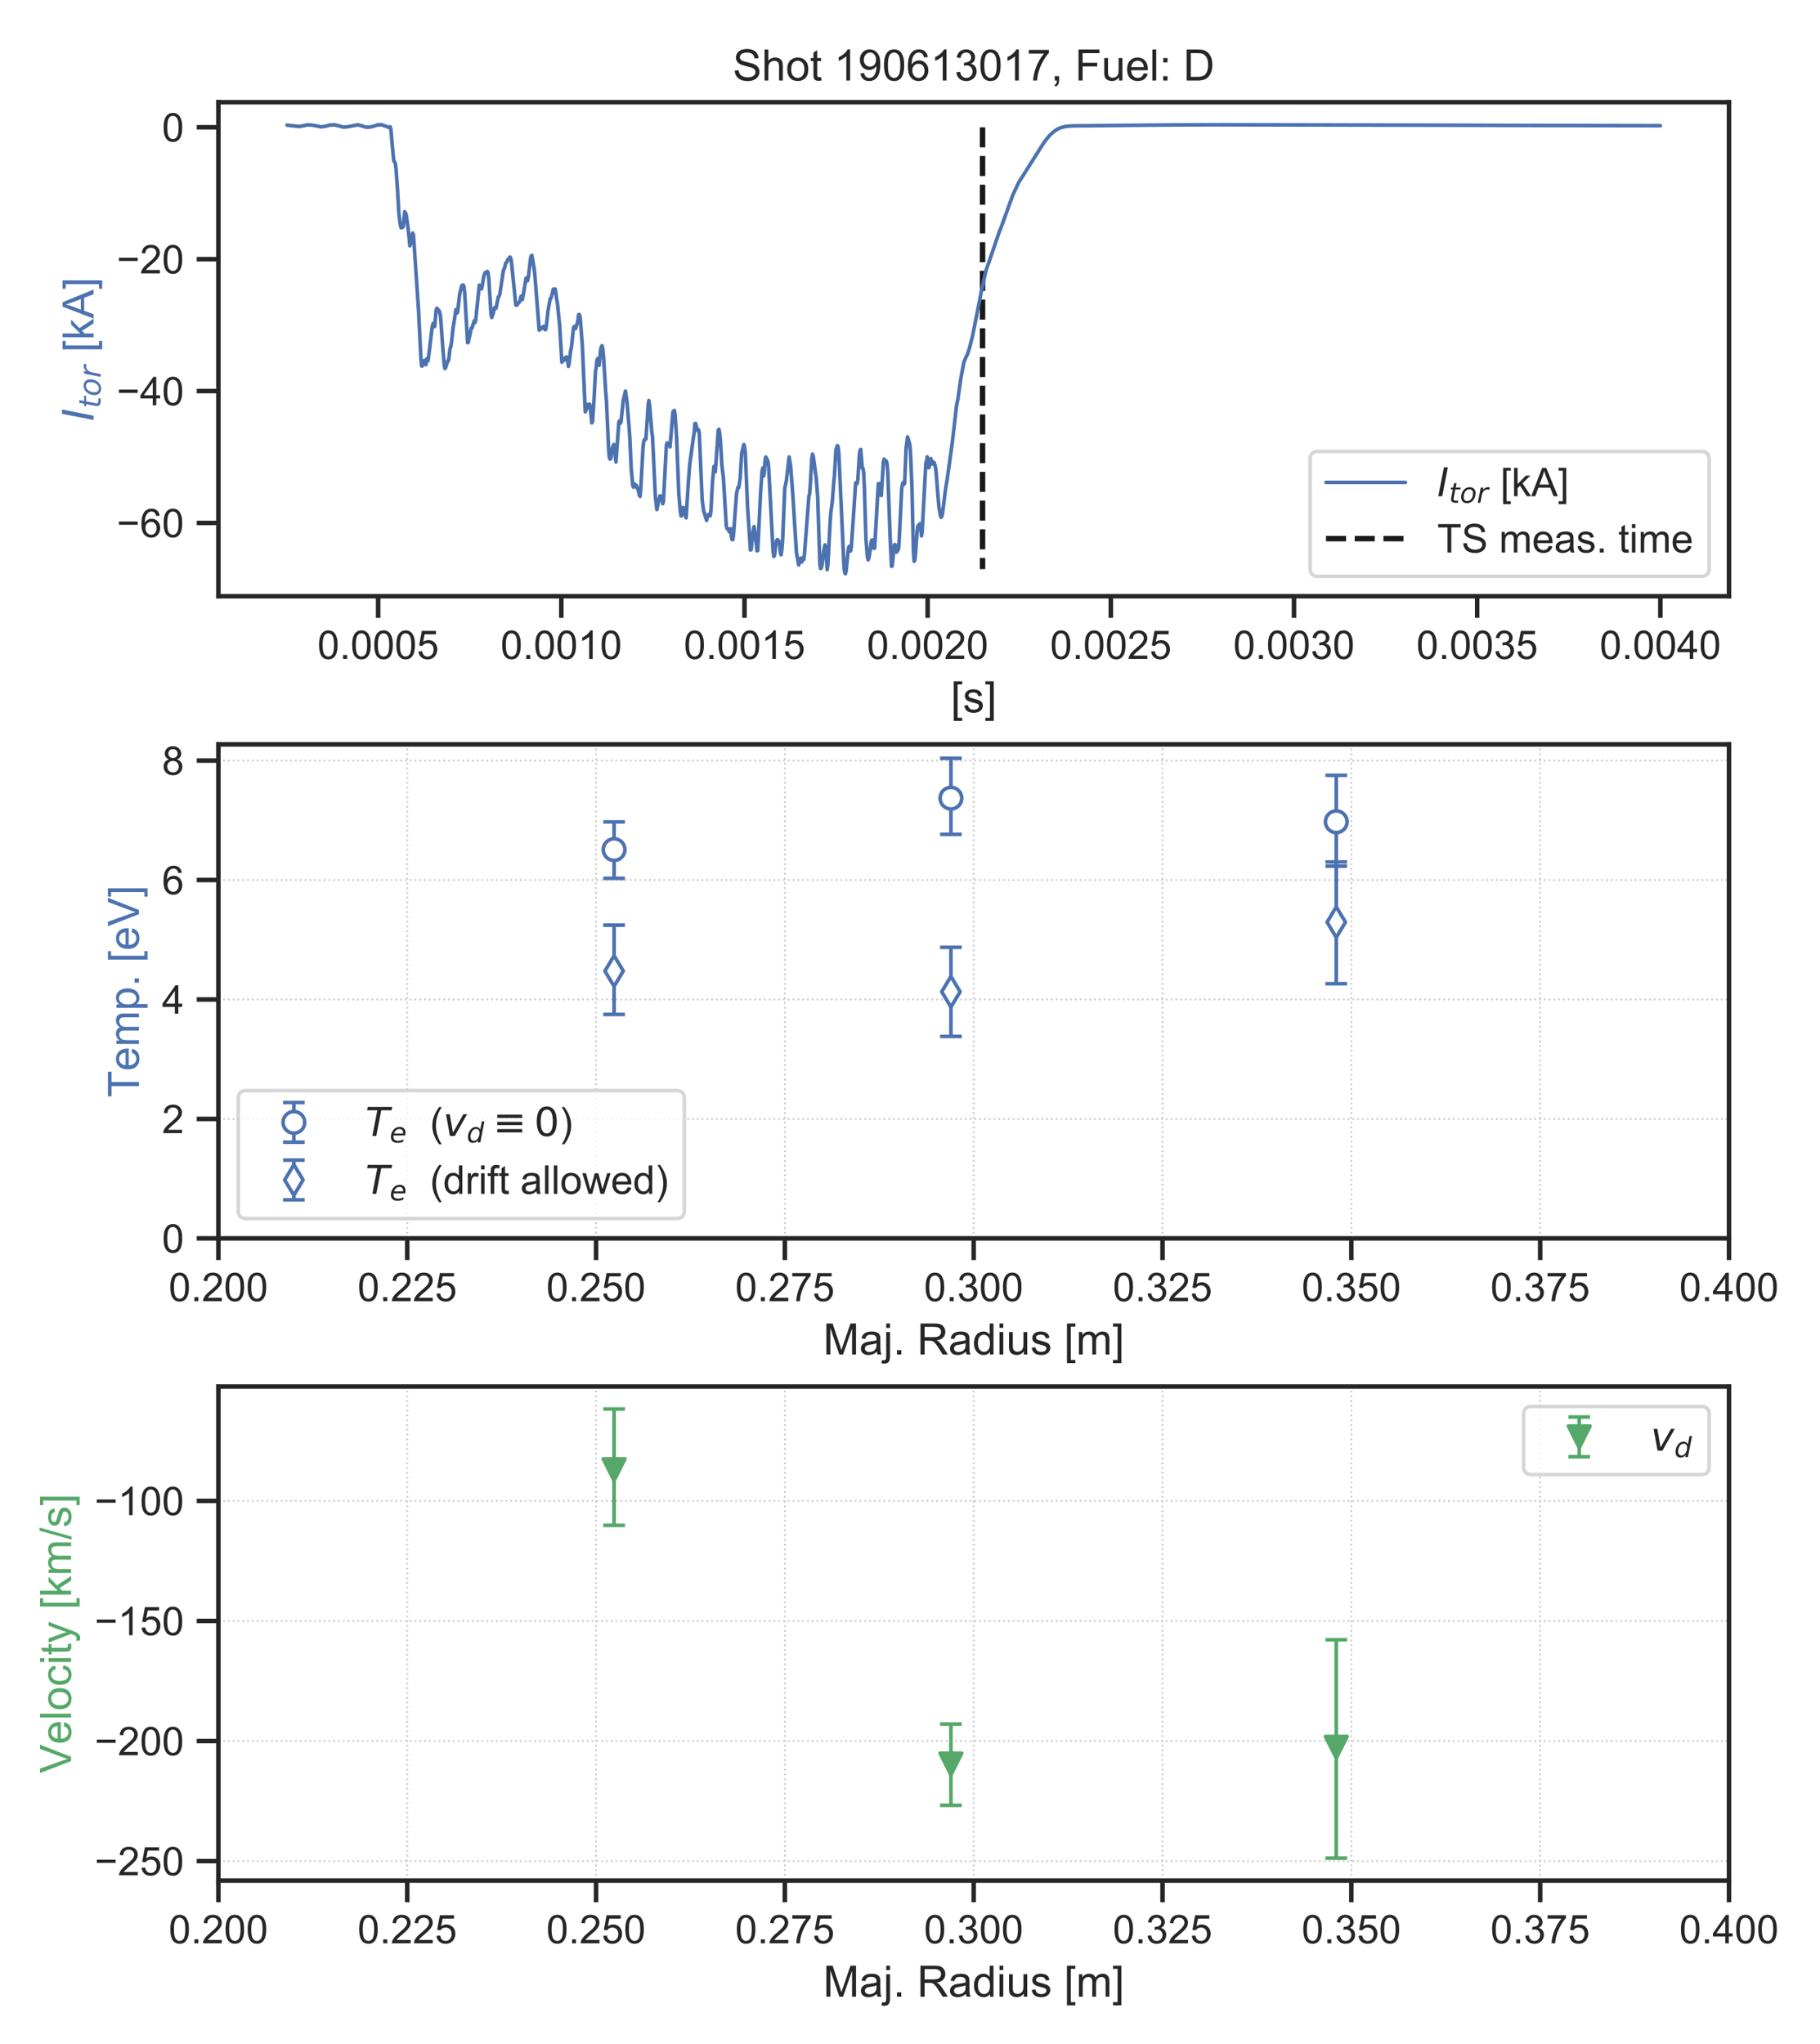 <?xml version="1.0" encoding="utf-8" standalone="no"?>
<!DOCTYPE svg PUBLIC "-//W3C//DTD SVG 1.1//EN"
  "http://www.w3.org/Graphics/SVG/1.1/DTD/svg11.dtd">
<!-- Created with matplotlib (https://matplotlib.org/) -->
<svg height="565.92pt" version="1.1" viewBox="0 0 504 565.92" width="504pt" xmlns="http://www.w3.org/2000/svg" xmlns:xlink="http://www.w3.org/1999/xlink">
 <defs>
  <style type="text/css">
*{stroke-linecap:butt;stroke-linejoin:round;}
  </style>
 </defs>
 <g id="figure_1">
  <g id="patch_1">
   <path d="M 0 565.92 
L 504 565.92 
L 504 0 
L 0 0 
z
" style="fill:#ffffff;"/>
  </g>
  <g id="axes_1">
   <g id="patch_2">
    <path d="M 60.48 342.853 
L 478.8 342.853 
L 478.8 206.089 
L 60.48 206.089 
z
" style="fill:#ffffff;"/>
   </g>
   <g id="matplotlib.axis_1">
    <g id="xtick_1">
     <g id="line2d_1">
      <path clip-path="url(#pc6eb9cfca2)" d="M 60.48 342.853 
L 60.48 206.089 
" style="fill:none;stroke:#cccccc;stroke-dasharray:0.5,0.825;stroke-dashoffset:0;stroke-width:0.5;"/>
     </g>
     <g id="line2d_2">
      <defs>
       <path d="M 0 0 
L 0 6 
" id="m9388dec168" style="stroke:#262626;stroke-width:1.25;"/>
      </defs>
      <g>
       <use style="fill:#262626;stroke:#262626;stroke-width:1.25;" x="60.48" xlink:href="#m9388dec168" y="342.853"/>
      </g>
     </g>
     <g id="text_1">
      <!-- 0.200 -->
      <defs>
       <path d="M 4.156 35.297 
Q 4.156 48 6.766 55.734 
Q 9.375 63.484 14.516 67.672 
Q 19.672 71.875 27.484 71.875 
Q 33.25 71.875 37.594 69.547 
Q 41.938 67.234 44.766 62.859 
Q 47.609 58.5 49.219 52.219 
Q 50.828 45.953 50.828 35.297 
Q 50.828 22.703 48.234 14.969 
Q 45.656 7.234 40.5 3 
Q 35.359 -1.219 27.484 -1.219 
Q 17.141 -1.219 11.234 6.203 
Q 4.156 15.141 4.156 35.297 
z
M 13.188 35.297 
Q 13.188 17.672 17.312 11.828 
Q 21.438 6 27.484 6 
Q 33.547 6 37.672 11.859 
Q 41.797 17.719 41.797 35.297 
Q 41.797 52.984 37.672 58.781 
Q 33.547 64.594 27.391 64.594 
Q 21.344 64.594 17.719 59.469 
Q 13.188 52.938 13.188 35.297 
z
" id="ArialMT-48"/>
       <path d="M 9.078 0 
L 9.078 10.016 
L 19.094 10.016 
L 19.094 0 
z
" id="ArialMT-46"/>
       <path d="M 50.344 8.453 
L 50.344 0 
L 3.031 0 
Q 2.938 3.172 4.047 6.109 
Q 5.859 10.938 9.828 15.625 
Q 13.812 20.312 21.344 26.469 
Q 33.016 36.031 37.109 41.625 
Q 41.219 47.219 41.219 52.203 
Q 41.219 57.422 37.469 61 
Q 33.734 64.594 27.734 64.594 
Q 21.391 64.594 17.578 60.781 
Q 13.766 56.984 13.719 50.25 
L 4.688 51.172 
Q 5.609 61.281 11.656 66.578 
Q 17.719 71.875 27.938 71.875 
Q 38.234 71.875 44.234 66.156 
Q 50.25 60.453 50.25 52 
Q 50.25 47.703 48.484 43.547 
Q 46.734 39.406 42.656 34.812 
Q 38.578 30.219 29.109 22.219 
Q 21.188 15.578 18.938 13.203 
Q 16.703 10.844 15.234 8.453 
z
" id="ArialMT-50"/>
      </defs>
      <g style="fill:#262626;" transform="translate(46.718 360.227)scale(0.11 -0.11)">
       <use xlink:href="#ArialMT-48"/>
       <use x="55.615" xlink:href="#ArialMT-46"/>
       <use x="83.398" xlink:href="#ArialMT-50"/>
       <use x="139.014" xlink:href="#ArialMT-48"/>
       <use x="194.629" xlink:href="#ArialMT-48"/>
      </g>
     </g>
    </g>
    <g id="xtick_2">
     <g id="line2d_3">
      <path clip-path="url(#pc6eb9cfca2)" d="M 112.77 342.853 
L 112.77 206.089 
" style="fill:none;stroke:#cccccc;stroke-dasharray:0.5,0.825;stroke-dashoffset:0;stroke-width:0.5;"/>
     </g>
     <g id="line2d_4">
      <g>
       <use style="fill:#262626;stroke:#262626;stroke-width:1.25;" x="112.77" xlink:href="#m9388dec168" y="342.853"/>
      </g>
     </g>
     <g id="text_2">
      <!-- 0.225 -->
      <defs>
       <path d="M 4.156 18.75 
L 13.375 19.531 
Q 14.406 12.797 18.141 9.391 
Q 21.875 6 27.156 6 
Q 33.5 6 37.891 10.781 
Q 42.281 15.578 42.281 23.484 
Q 42.281 31 38.062 35.344 
Q 33.844 39.703 27 39.703 
Q 22.75 39.703 19.328 37.766 
Q 15.922 35.844 13.969 32.766 
L 5.719 33.844 
L 12.641 70.609 
L 48.25 70.609 
L 48.25 62.203 
L 19.672 62.203 
L 15.828 42.969 
Q 22.266 47.469 29.344 47.469 
Q 38.719 47.469 45.156 40.969 
Q 51.609 34.469 51.609 24.266 
Q 51.609 14.547 45.953 7.469 
Q 39.062 -1.219 27.156 -1.219 
Q 17.391 -1.219 11.203 4.25 
Q 5.031 9.719 4.156 18.75 
z
" id="ArialMT-53"/>
      </defs>
      <g style="fill:#262626;" transform="translate(99.008 360.227)scale(0.11 -0.11)">
       <use xlink:href="#ArialMT-48"/>
       <use x="55.615" xlink:href="#ArialMT-46"/>
       <use x="83.398" xlink:href="#ArialMT-50"/>
       <use x="139.014" xlink:href="#ArialMT-50"/>
       <use x="194.629" xlink:href="#ArialMT-53"/>
      </g>
     </g>
    </g>
    <g id="xtick_3">
     <g id="line2d_5">
      <path clip-path="url(#pc6eb9cfca2)" d="M 165.06 342.853 
L 165.06 206.089 
" style="fill:none;stroke:#cccccc;stroke-dasharray:0.5,0.825;stroke-dashoffset:0;stroke-width:0.5;"/>
     </g>
     <g id="line2d_6">
      <g>
       <use style="fill:#262626;stroke:#262626;stroke-width:1.25;" x="165.06" xlink:href="#m9388dec168" y="342.853"/>
      </g>
     </g>
     <g id="text_3">
      <!-- 0.250 -->
      <g style="fill:#262626;" transform="translate(151.298 360.227)scale(0.11 -0.11)">
       <use xlink:href="#ArialMT-48"/>
       <use x="55.615" xlink:href="#ArialMT-46"/>
       <use x="83.398" xlink:href="#ArialMT-50"/>
       <use x="139.014" xlink:href="#ArialMT-53"/>
       <use x="194.629" xlink:href="#ArialMT-48"/>
      </g>
     </g>
    </g>
    <g id="xtick_4">
     <g id="line2d_7">
      <path clip-path="url(#pc6eb9cfca2)" d="M 217.35 342.853 
L 217.35 206.089 
" style="fill:none;stroke:#cccccc;stroke-dasharray:0.5,0.825;stroke-dashoffset:0;stroke-width:0.5;"/>
     </g>
     <g id="line2d_8">
      <g>
       <use style="fill:#262626;stroke:#262626;stroke-width:1.25;" x="217.35" xlink:href="#m9388dec168" y="342.853"/>
      </g>
     </g>
     <g id="text_4">
      <!-- 0.275 -->
      <defs>
       <path d="M 4.734 62.203 
L 4.734 70.656 
L 51.078 70.656 
L 51.078 63.812 
Q 44.234 56.547 37.516 44.484 
Q 30.812 32.422 27.156 19.672 
Q 24.516 10.688 23.781 0 
L 14.75 0 
Q 14.891 8.453 18.062 20.406 
Q 21.234 32.375 27.172 43.484 
Q 33.109 54.594 39.797 62.203 
z
" id="ArialMT-55"/>
      </defs>
      <g style="fill:#262626;" transform="translate(203.588 360.227)scale(0.11 -0.11)">
       <use xlink:href="#ArialMT-48"/>
       <use x="55.615" xlink:href="#ArialMT-46"/>
       <use x="83.398" xlink:href="#ArialMT-50"/>
       <use x="139.014" xlink:href="#ArialMT-55"/>
       <use x="194.629" xlink:href="#ArialMT-53"/>
      </g>
     </g>
    </g>
    <g id="xtick_5">
     <g id="line2d_9">
      <path clip-path="url(#pc6eb9cfca2)" d="M 269.64 342.853 
L 269.64 206.089 
" style="fill:none;stroke:#cccccc;stroke-dasharray:0.5,0.825;stroke-dashoffset:0;stroke-width:0.5;"/>
     </g>
     <g id="line2d_10">
      <g>
       <use style="fill:#262626;stroke:#262626;stroke-width:1.25;" x="269.64" xlink:href="#m9388dec168" y="342.853"/>
      </g>
     </g>
     <g id="text_5">
      <!-- 0.300 -->
      <defs>
       <path d="M 4.203 18.891 
L 12.984 20.062 
Q 14.5 12.594 18.141 9.297 
Q 21.781 6 27 6 
Q 33.203 6 37.469 10.297 
Q 41.75 14.594 41.75 20.953 
Q 41.75 27 37.797 30.922 
Q 33.844 34.859 27.734 34.859 
Q 25.25 34.859 21.531 33.891 
L 22.516 41.609 
Q 23.391 41.5 23.922 41.5 
Q 29.547 41.5 34.031 44.422 
Q 38.531 47.359 38.531 53.469 
Q 38.531 58.297 35.25 61.469 
Q 31.984 64.656 26.812 64.656 
Q 21.688 64.656 18.266 61.422 
Q 14.844 58.203 13.875 51.766 
L 5.078 53.328 
Q 6.688 62.156 12.391 67.016 
Q 18.109 71.875 26.609 71.875 
Q 32.469 71.875 37.391 69.359 
Q 42.328 66.844 44.938 62.5 
Q 47.562 58.156 47.562 53.266 
Q 47.562 48.641 45.062 44.828 
Q 42.578 41.016 37.703 38.766 
Q 44.047 37.312 47.562 32.688 
Q 51.078 28.078 51.078 21.141 
Q 51.078 11.766 44.234 5.25 
Q 37.406 -1.266 26.953 -1.266 
Q 17.531 -1.266 11.297 4.344 
Q 5.078 9.969 4.203 18.891 
z
" id="ArialMT-51"/>
      </defs>
      <g style="fill:#262626;" transform="translate(255.878 360.227)scale(0.11 -0.11)">
       <use xlink:href="#ArialMT-48"/>
       <use x="55.615" xlink:href="#ArialMT-46"/>
       <use x="83.398" xlink:href="#ArialMT-51"/>
       <use x="139.014" xlink:href="#ArialMT-48"/>
       <use x="194.629" xlink:href="#ArialMT-48"/>
      </g>
     </g>
    </g>
    <g id="xtick_6">
     <g id="line2d_11">
      <path clip-path="url(#pc6eb9cfca2)" d="M 321.93 342.853 
L 321.93 206.089 
" style="fill:none;stroke:#cccccc;stroke-dasharray:0.5,0.825;stroke-dashoffset:0;stroke-width:0.5;"/>
     </g>
     <g id="line2d_12">
      <g>
       <use style="fill:#262626;stroke:#262626;stroke-width:1.25;" x="321.93" xlink:href="#m9388dec168" y="342.853"/>
      </g>
     </g>
     <g id="text_6">
      <!-- 0.325 -->
      <g style="fill:#262626;" transform="translate(308.168 360.227)scale(0.11 -0.11)">
       <use xlink:href="#ArialMT-48"/>
       <use x="55.615" xlink:href="#ArialMT-46"/>
       <use x="83.398" xlink:href="#ArialMT-51"/>
       <use x="139.014" xlink:href="#ArialMT-50"/>
       <use x="194.629" xlink:href="#ArialMT-53"/>
      </g>
     </g>
    </g>
    <g id="xtick_7">
     <g id="line2d_13">
      <path clip-path="url(#pc6eb9cfca2)" d="M 374.22 342.853 
L 374.22 206.089 
" style="fill:none;stroke:#cccccc;stroke-dasharray:0.5,0.825;stroke-dashoffset:0;stroke-width:0.5;"/>
     </g>
     <g id="line2d_14">
      <g>
       <use style="fill:#262626;stroke:#262626;stroke-width:1.25;" x="374.22" xlink:href="#m9388dec168" y="342.853"/>
      </g>
     </g>
     <g id="text_7">
      <!-- 0.350 -->
      <g style="fill:#262626;" transform="translate(360.458 360.227)scale(0.11 -0.11)">
       <use xlink:href="#ArialMT-48"/>
       <use x="55.615" xlink:href="#ArialMT-46"/>
       <use x="83.398" xlink:href="#ArialMT-51"/>
       <use x="139.014" xlink:href="#ArialMT-53"/>
       <use x="194.629" xlink:href="#ArialMT-48"/>
      </g>
     </g>
    </g>
    <g id="xtick_8">
     <g id="line2d_15">
      <path clip-path="url(#pc6eb9cfca2)" d="M 426.51 342.853 
L 426.51 206.089 
" style="fill:none;stroke:#cccccc;stroke-dasharray:0.5,0.825;stroke-dashoffset:0;stroke-width:0.5;"/>
     </g>
     <g id="line2d_16">
      <g>
       <use style="fill:#262626;stroke:#262626;stroke-width:1.25;" x="426.51" xlink:href="#m9388dec168" y="342.853"/>
      </g>
     </g>
     <g id="text_8">
      <!-- 0.375 -->
      <g style="fill:#262626;" transform="translate(412.748 360.227)scale(0.11 -0.11)">
       <use xlink:href="#ArialMT-48"/>
       <use x="55.615" xlink:href="#ArialMT-46"/>
       <use x="83.398" xlink:href="#ArialMT-51"/>
       <use x="139.014" xlink:href="#ArialMT-55"/>
       <use x="194.629" xlink:href="#ArialMT-53"/>
      </g>
     </g>
    </g>
    <g id="xtick_9">
     <g id="line2d_17">
      <path clip-path="url(#pc6eb9cfca2)" d="M 478.8 342.853 
L 478.8 206.089 
" style="fill:none;stroke:#cccccc;stroke-dasharray:0.5,0.825;stroke-dashoffset:0;stroke-width:0.5;"/>
     </g>
     <g id="line2d_18">
      <g>
       <use style="fill:#262626;stroke:#262626;stroke-width:1.25;" x="478.8" xlink:href="#m9388dec168" y="342.853"/>
      </g>
     </g>
     <g id="text_9">
      <!-- 0.400 -->
      <defs>
       <path d="M 32.328 0 
L 32.328 17.141 
L 1.266 17.141 
L 1.266 25.203 
L 33.938 71.578 
L 41.109 71.578 
L 41.109 25.203 
L 50.781 25.203 
L 50.781 17.141 
L 41.109 17.141 
L 41.109 0 
z
M 32.328 25.203 
L 32.328 57.469 
L 9.906 25.203 
z
" id="ArialMT-52"/>
      </defs>
      <g style="fill:#262626;" transform="translate(465.038 360.227)scale(0.11 -0.11)">
       <use xlink:href="#ArialMT-48"/>
       <use x="55.615" xlink:href="#ArialMT-46"/>
       <use x="83.398" xlink:href="#ArialMT-52"/>
       <use x="139.014" xlink:href="#ArialMT-48"/>
       <use x="194.629" xlink:href="#ArialMT-48"/>
      </g>
     </g>
    </g>
    <g id="text_10">
     <!-- Maj. Radius [m] -->
     <defs>
      <path d="M 7.422 0 
L 7.422 71.578 
L 21.688 71.578 
L 38.625 20.906 
Q 40.969 13.812 42.047 10.297 
Q 43.266 14.203 45.844 21.781 
L 62.984 71.578 
L 75.734 71.578 
L 75.734 0 
L 66.609 0 
L 66.609 59.906 
L 45.797 0 
L 37.25 0 
L 16.547 60.938 
L 16.547 0 
z
" id="ArialMT-77"/>
      <path d="M 40.438 6.391 
Q 35.547 2.25 31.031 0.531 
Q 26.516 -1.172 21.344 -1.172 
Q 12.797 -1.172 8.203 3 
Q 3.609 7.172 3.609 13.672 
Q 3.609 17.484 5.344 20.625 
Q 7.078 23.781 9.891 25.688 
Q 12.703 27.594 16.219 28.562 
Q 18.797 29.25 24.031 29.891 
Q 34.672 31.156 39.703 32.906 
Q 39.75 34.719 39.75 35.203 
Q 39.75 40.578 37.25 42.781 
Q 33.891 45.75 27.25 45.75 
Q 21.047 45.75 18.094 43.578 
Q 15.141 41.406 13.719 35.891 
L 5.125 37.062 
Q 6.297 42.578 8.984 45.969 
Q 11.672 49.359 16.75 51.188 
Q 21.828 53.031 28.516 53.031 
Q 35.156 53.031 39.297 51.469 
Q 43.453 49.906 45.406 47.531 
Q 47.359 45.172 48.141 41.547 
Q 48.578 39.312 48.578 33.453 
L 48.578 21.734 
Q 48.578 9.469 49.141 6.219 
Q 49.703 2.984 51.375 0 
L 42.188 0 
Q 40.828 2.734 40.438 6.391 
z
M 39.703 26.031 
Q 34.906 24.078 25.344 22.703 
Q 19.922 21.922 17.672 20.938 
Q 15.438 19.969 14.203 18.094 
Q 12.984 16.219 12.984 13.922 
Q 12.984 10.406 15.641 8.062 
Q 18.312 5.719 23.438 5.719 
Q 28.516 5.719 32.469 7.938 
Q 36.422 10.156 38.281 14.016 
Q 39.703 17 39.703 22.797 
z
" id="ArialMT-97"/>
      <path d="M 6.547 61.375 
L 6.547 71.578 
L 15.328 71.578 
L 15.328 61.375 
z
M -4.594 -20.125 
L -2.938 -12.641 
Q -0.297 -13.328 1.219 -13.328 
Q 3.906 -13.328 5.219 -11.547 
Q 6.547 -9.766 6.547 -2.641 
L 6.547 51.859 
L 15.328 51.859 
L 15.328 -2.828 
Q 15.328 -12.406 12.844 -16.156 
Q 9.672 -21.047 2.297 -21.047 
Q -1.266 -21.047 -4.594 -20.125 
z
" id="ArialMT-106"/>
      <path id="ArialMT-32"/>
      <path d="M 7.859 0 
L 7.859 71.578 
L 39.594 71.578 
Q 49.172 71.578 54.141 69.641 
Q 59.125 67.719 62.109 62.828 
Q 65.094 57.953 65.094 52.047 
Q 65.094 44.438 60.156 39.203 
Q 55.219 33.984 44.922 32.562 
Q 48.688 30.766 50.641 29 
Q 54.781 25.203 58.5 19.484 
L 70.953 0 
L 59.031 0 
L 49.562 14.891 
Q 45.406 21.344 42.719 24.75 
Q 40.047 28.172 37.922 29.531 
Q 35.797 30.906 33.594 31.453 
Q 31.984 31.781 28.328 31.781 
L 17.328 31.781 
L 17.328 0 
z
M 17.328 39.984 
L 37.703 39.984 
Q 44.188 39.984 47.844 41.328 
Q 51.516 42.672 53.422 45.625 
Q 55.328 48.578 55.328 52.047 
Q 55.328 57.125 51.641 60.391 
Q 47.953 63.672 39.984 63.672 
L 17.328 63.672 
z
" id="ArialMT-82"/>
      <path d="M 40.234 0 
L 40.234 6.547 
Q 35.297 -1.172 25.734 -1.172 
Q 19.531 -1.172 14.328 2.25 
Q 9.125 5.672 6.266 11.797 
Q 3.422 17.922 3.422 25.875 
Q 3.422 33.641 6 39.969 
Q 8.594 46.297 13.766 49.656 
Q 18.953 53.031 25.344 53.031 
Q 30.031 53.031 33.688 51.047 
Q 37.359 49.078 39.656 45.906 
L 39.656 71.578 
L 48.391 71.578 
L 48.391 0 
z
M 12.453 25.875 
Q 12.453 15.922 16.641 10.984 
Q 20.844 6.062 26.562 6.062 
Q 32.328 6.062 36.344 10.766 
Q 40.375 15.484 40.375 25.141 
Q 40.375 35.797 36.266 40.766 
Q 32.172 45.75 26.172 45.75 
Q 20.312 45.75 16.375 40.969 
Q 12.453 36.188 12.453 25.875 
z
" id="ArialMT-100"/>
      <path d="M 6.641 61.469 
L 6.641 71.578 
L 15.438 71.578 
L 15.438 61.469 
z
M 6.641 0 
L 6.641 51.859 
L 15.438 51.859 
L 15.438 0 
z
" id="ArialMT-105"/>
      <path d="M 40.578 0 
L 40.578 7.625 
Q 34.516 -1.172 24.125 -1.172 
Q 19.531 -1.172 15.547 0.578 
Q 11.578 2.344 9.641 5 
Q 7.719 7.672 6.938 11.531 
Q 6.391 14.109 6.391 19.734 
L 6.391 51.859 
L 15.188 51.859 
L 15.188 23.094 
Q 15.188 16.219 15.719 13.812 
Q 16.547 10.359 19.234 8.375 
Q 21.922 6.391 25.875 6.391 
Q 29.828 6.391 33.297 8.422 
Q 36.766 10.453 38.203 13.938 
Q 39.656 17.438 39.656 24.078 
L 39.656 51.859 
L 48.438 51.859 
L 48.438 0 
z
" id="ArialMT-117"/>
      <path d="M 3.078 15.484 
L 11.766 16.844 
Q 12.5 11.625 15.844 8.844 
Q 19.188 6.062 25.203 6.062 
Q 31.25 6.062 34.172 8.516 
Q 37.109 10.984 37.109 14.312 
Q 37.109 17.281 34.516 19 
Q 32.719 20.172 25.531 21.969 
Q 15.875 24.422 12.141 26.203 
Q 8.406 27.984 6.469 31.125 
Q 4.547 34.281 4.547 38.094 
Q 4.547 41.547 6.125 44.5 
Q 7.719 47.469 10.453 49.422 
Q 12.5 50.922 16.031 51.969 
Q 19.578 53.031 23.641 53.031 
Q 29.734 53.031 34.344 51.266 
Q 38.969 49.516 41.156 46.5 
Q 43.359 43.5 44.188 38.484 
L 35.594 37.312 
Q 35.016 41.312 32.203 43.547 
Q 29.391 45.797 24.266 45.797 
Q 18.219 45.797 15.625 43.797 
Q 13.031 41.797 13.031 39.109 
Q 13.031 37.406 14.109 36.031 
Q 15.188 34.625 17.484 33.688 
Q 18.797 33.203 25.25 31.453 
Q 34.578 28.953 38.25 27.359 
Q 41.938 25.781 44.031 22.75 
Q 46.141 19.734 46.141 15.234 
Q 46.141 10.844 43.578 6.953 
Q 41.016 3.078 36.172 0.953 
Q 31.344 -1.172 25.25 -1.172 
Q 15.141 -1.172 9.844 3.031 
Q 4.547 7.234 3.078 15.484 
z
" id="ArialMT-115"/>
      <path d="M 6.781 -19.875 
L 6.781 71.578 
L 26.172 71.578 
L 26.172 64.312 
L 15.578 64.312 
L 15.578 -12.594 
L 26.172 -12.594 
L 26.172 -19.875 
z
" id="ArialMT-91"/>
      <path d="M 6.594 0 
L 6.594 51.859 
L 14.453 51.859 
L 14.453 44.578 
Q 16.891 48.391 20.938 50.703 
Q 25 53.031 30.172 53.031 
Q 35.938 53.031 39.625 50.641 
Q 43.312 48.25 44.828 43.953 
Q 50.984 53.031 60.844 53.031 
Q 68.562 53.031 72.703 48.75 
Q 76.859 44.484 76.859 35.594 
L 76.859 0 
L 68.109 0 
L 68.109 32.672 
Q 68.109 37.938 67.25 40.25 
Q 66.406 42.578 64.156 43.984 
Q 61.922 45.406 58.891 45.406 
Q 53.422 45.406 49.797 41.766 
Q 46.188 38.141 46.188 30.125 
L 46.188 0 
L 37.406 0 
L 37.406 33.688 
Q 37.406 39.547 35.25 42.469 
Q 33.109 45.406 28.219 45.406 
Q 24.516 45.406 21.359 43.453 
Q 18.219 41.5 16.797 37.734 
Q 15.375 33.984 15.375 26.906 
L 15.375 0 
z
" id="ArialMT-109"/>
      <path d="M 21.297 -19.875 
L 1.906 -19.875 
L 1.906 -12.594 
L 12.5 -12.594 
L 12.5 64.312 
L 1.906 64.312 
L 1.906 71.578 
L 21.297 71.578 
z
" id="ArialMT-93"/>
     </defs>
     <g style="fill:#262626;" transform="translate(227.964 375.002)scale(0.12 -0.12)">
      <use xlink:href="#ArialMT-77"/>
      <use x="83.301" xlink:href="#ArialMT-97"/>
      <use x="138.916" xlink:href="#ArialMT-106"/>
      <use x="161.133" xlink:href="#ArialMT-46"/>
      <use x="188.916" xlink:href="#ArialMT-32"/>
      <use x="216.699" xlink:href="#ArialMT-82"/>
      <use x="288.916" xlink:href="#ArialMT-97"/>
      <use x="344.531" xlink:href="#ArialMT-100"/>
      <use x="400.146" xlink:href="#ArialMT-105"/>
      <use x="422.363" xlink:href="#ArialMT-117"/>
      <use x="477.979" xlink:href="#ArialMT-115"/>
      <use x="527.979" xlink:href="#ArialMT-32"/>
      <use x="555.762" xlink:href="#ArialMT-91"/>
      <use x="583.545" xlink:href="#ArialMT-109"/>
      <use x="666.846" xlink:href="#ArialMT-93"/>
     </g>
    </g>
   </g>
   <g id="matplotlib.axis_2">
    <g id="ytick_1">
     <g id="line2d_19">
      <path clip-path="url(#pc6eb9cfca2)" d="M 60.48 342.853 
L 478.8 342.853 
" style="fill:none;stroke:#cccccc;stroke-dasharray:0.5,0.825;stroke-dashoffset:0;stroke-width:0.5;"/>
     </g>
     <g id="line2d_20">
      <defs>
       <path d="M 0 0 
L -6 0 
" id="m641a687653" style="stroke:#262626;stroke-width:1.25;"/>
      </defs>
      <g>
       <use style="fill:#262626;stroke:#262626;stroke-width:1.25;" x="60.48" xlink:href="#m641a687653" y="342.853"/>
      </g>
     </g>
     <g id="text_11">
      <!-- 0 -->
      <g style="fill:#262626;" transform="translate(44.863 346.79)scale(0.11 -0.11)">
       <use xlink:href="#ArialMT-48"/>
      </g>
     </g>
    </g>
    <g id="ytick_2">
     <g id="line2d_21">
      <path clip-path="url(#pc6eb9cfca2)" d="M 60.48 309.781 
L 478.8 309.781 
" style="fill:none;stroke:#cccccc;stroke-dasharray:0.5,0.825;stroke-dashoffset:0;stroke-width:0.5;"/>
     </g>
     <g id="line2d_22">
      <g>
       <use style="fill:#262626;stroke:#262626;stroke-width:1.25;" x="60.48" xlink:href="#m641a687653" y="309.781"/>
      </g>
     </g>
     <g id="text_12">
      <!-- 2 -->
      <g style="fill:#262626;" transform="translate(44.863 313.718)scale(0.11 -0.11)">
       <use xlink:href="#ArialMT-50"/>
      </g>
     </g>
    </g>
    <g id="ytick_3">
     <g id="line2d_23">
      <path clip-path="url(#pc6eb9cfca2)" d="M 60.48 276.709 
L 478.8 276.709 
" style="fill:none;stroke:#cccccc;stroke-dasharray:0.5,0.825;stroke-dashoffset:0;stroke-width:0.5;"/>
     </g>
     <g id="line2d_24">
      <g>
       <use style="fill:#262626;stroke:#262626;stroke-width:1.25;" x="60.48" xlink:href="#m641a687653" y="276.709"/>
      </g>
     </g>
     <g id="text_13">
      <!-- 4 -->
      <g style="fill:#262626;" transform="translate(44.863 280.646)scale(0.11 -0.11)">
       <use xlink:href="#ArialMT-52"/>
      </g>
     </g>
    </g>
    <g id="ytick_4">
     <g id="line2d_25">
      <path clip-path="url(#pc6eb9cfca2)" d="M 60.48 243.637 
L 478.8 243.637 
" style="fill:none;stroke:#cccccc;stroke-dasharray:0.5,0.825;stroke-dashoffset:0;stroke-width:0.5;"/>
     </g>
     <g id="line2d_26">
      <g>
       <use style="fill:#262626;stroke:#262626;stroke-width:1.25;" x="60.48" xlink:href="#m641a687653" y="243.637"/>
      </g>
     </g>
     <g id="text_14">
      <!-- 6 -->
      <defs>
       <path d="M 49.75 54.047 
L 41.016 53.375 
Q 39.844 58.547 37.703 60.891 
Q 34.125 64.656 28.906 64.656 
Q 24.703 64.656 21.531 62.312 
Q 17.391 59.281 14.984 53.469 
Q 12.594 47.656 12.5 36.922 
Q 15.672 41.75 20.266 44.094 
Q 24.859 46.438 29.891 46.438 
Q 38.672 46.438 44.844 39.969 
Q 51.031 33.5 51.031 23.25 
Q 51.031 16.5 48.125 10.719 
Q 45.219 4.938 40.141 1.859 
Q 35.062 -1.219 28.609 -1.219 
Q 17.625 -1.219 10.688 6.859 
Q 3.766 14.938 3.766 33.5 
Q 3.766 54.25 11.422 63.672 
Q 18.109 71.875 29.438 71.875 
Q 37.891 71.875 43.281 67.141 
Q 48.688 62.406 49.75 54.047 
z
M 13.875 23.188 
Q 13.875 18.656 15.797 14.5 
Q 17.719 10.359 21.188 8.172 
Q 24.656 6 28.469 6 
Q 34.031 6 38.031 10.484 
Q 42.047 14.984 42.047 22.703 
Q 42.047 30.125 38.078 34.391 
Q 34.125 38.672 28.125 38.672 
Q 22.172 38.672 18.016 34.391 
Q 13.875 30.125 13.875 23.188 
z
" id="ArialMT-54"/>
      </defs>
      <g style="fill:#262626;" transform="translate(44.863 247.574)scale(0.11 -0.11)">
       <use xlink:href="#ArialMT-54"/>
      </g>
     </g>
    </g>
    <g id="ytick_5">
     <g id="line2d_27">
      <path clip-path="url(#pc6eb9cfca2)" d="M 60.48 210.565 
L 478.8 210.565 
" style="fill:none;stroke:#cccccc;stroke-dasharray:0.5,0.825;stroke-dashoffset:0;stroke-width:0.5;"/>
     </g>
     <g id="line2d_28">
      <g>
       <use style="fill:#262626;stroke:#262626;stroke-width:1.25;" x="60.48" xlink:href="#m641a687653" y="210.565"/>
      </g>
     </g>
     <g id="text_15">
      <!-- 8 -->
      <defs>
       <path d="M 17.672 38.812 
Q 12.203 40.828 9.562 44.531 
Q 6.938 48.25 6.938 53.422 
Q 6.938 61.234 12.547 66.547 
Q 18.172 71.875 27.484 71.875 
Q 36.859 71.875 42.578 66.422 
Q 48.297 60.984 48.297 53.172 
Q 48.297 48.188 45.672 44.5 
Q 43.062 40.828 37.75 38.812 
Q 44.344 36.672 47.781 31.875 
Q 51.219 27.094 51.219 20.453 
Q 51.219 11.281 44.719 5.031 
Q 38.234 -1.219 27.641 -1.219 
Q 17.047 -1.219 10.547 5.047 
Q 4.047 11.328 4.047 20.703 
Q 4.047 27.688 7.594 32.391 
Q 11.141 37.109 17.672 38.812 
z
M 15.922 53.719 
Q 15.922 48.641 19.188 45.406 
Q 22.469 42.188 27.688 42.188 
Q 32.766 42.188 36.016 45.375 
Q 39.266 48.578 39.266 53.219 
Q 39.266 58.062 35.906 61.359 
Q 32.562 64.656 27.594 64.656 
Q 22.562 64.656 19.234 61.422 
Q 15.922 58.203 15.922 53.719 
z
M 13.094 20.656 
Q 13.094 16.891 14.875 13.375 
Q 16.656 9.859 20.172 7.922 
Q 23.688 6 27.734 6 
Q 34.031 6 38.125 10.047 
Q 42.234 14.109 42.234 20.359 
Q 42.234 26.703 38.016 30.859 
Q 33.797 35.016 27.438 35.016 
Q 21.234 35.016 17.156 30.906 
Q 13.094 26.812 13.094 20.656 
z
" id="ArialMT-56"/>
      </defs>
      <g style="fill:#262626;" transform="translate(44.863 214.502)scale(0.11 -0.11)">
       <use xlink:href="#ArialMT-56"/>
      </g>
     </g>
    </g>
    <g id="text_16">
     <!-- Temp. [eV] -->
     <defs>
      <path d="M 25.922 0 
L 25.922 63.141 
L 2.344 63.141 
L 2.344 71.578 
L 59.078 71.578 
L 59.078 63.141 
L 35.406 63.141 
L 35.406 0 
z
" id="ArialMT-84"/>
      <path d="M 42.094 16.703 
L 51.172 15.578 
Q 49.031 7.625 43.219 3.219 
Q 37.406 -1.172 28.375 -1.172 
Q 17 -1.172 10.328 5.828 
Q 3.656 12.844 3.656 25.484 
Q 3.656 38.578 10.391 45.797 
Q 17.141 53.031 27.875 53.031 
Q 38.281 53.031 44.875 45.953 
Q 51.469 38.875 51.469 26.031 
Q 51.469 25.25 51.422 23.688 
L 12.75 23.688 
Q 13.234 15.141 17.578 10.594 
Q 21.922 6.062 28.422 6.062 
Q 33.25 6.062 36.672 8.594 
Q 40.094 11.141 42.094 16.703 
z
M 13.234 30.906 
L 42.188 30.906 
Q 41.609 37.453 38.875 40.719 
Q 34.672 45.797 27.984 45.797 
Q 21.922 45.797 17.797 41.75 
Q 13.672 37.703 13.234 30.906 
z
" id="ArialMT-101"/>
      <path d="M 6.594 -19.875 
L 6.594 51.859 
L 14.594 51.859 
L 14.594 45.125 
Q 17.438 49.078 21 51.047 
Q 24.562 53.031 29.641 53.031 
Q 36.281 53.031 41.359 49.609 
Q 46.438 46.188 49.016 39.953 
Q 51.609 33.734 51.609 26.312 
Q 51.609 18.359 48.75 11.984 
Q 45.906 5.609 40.453 2.219 
Q 35.016 -1.172 29 -1.172 
Q 24.609 -1.172 21.109 0.688 
Q 17.625 2.547 15.375 5.375 
L 15.375 -19.875 
z
M 14.547 25.641 
Q 14.547 15.625 18.594 10.844 
Q 22.656 6.062 28.422 6.062 
Q 34.281 6.062 38.453 11.016 
Q 42.625 15.969 42.625 26.375 
Q 42.625 36.281 38.547 41.203 
Q 34.469 46.141 28.812 46.141 
Q 23.188 46.141 18.859 40.891 
Q 14.547 35.641 14.547 25.641 
z
" id="ArialMT-112"/>
      <path d="M 28.172 0 
L 0.438 71.578 
L 10.688 71.578 
L 29.297 19.578 
Q 31.547 13.328 33.062 7.859 
Q 34.719 13.719 36.922 19.578 
L 56.25 71.578 
L 65.922 71.578 
L 37.891 0 
z
" id="ArialMT-86"/>
     </defs>
     <g style="fill:#4c72b0;" transform="translate(38.478 303.803)rotate(-90)scale(0.12 -0.12)">
      <use xlink:href="#ArialMT-84"/>
      <use x="60.912" xlink:href="#ArialMT-101"/>
      <use x="116.527" xlink:href="#ArialMT-109"/>
      <use x="199.828" xlink:href="#ArialMT-112"/>
      <use x="255.443" xlink:href="#ArialMT-46"/>
      <use x="283.227" xlink:href="#ArialMT-32"/>
      <use x="311.01" xlink:href="#ArialMT-91"/>
      <use x="338.793" xlink:href="#ArialMT-101"/>
      <use x="394.408" xlink:href="#ArialMT-86"/>
      <use x="461.107" xlink:href="#ArialMT-93"/>
     </g>
    </g>
   </g>
   <g id="LineCollection_1">
    <path clip-path="url(#pc6eb9cfca2)" d="M 370.044 239.798 
L 370.044 214.649 
" style="fill:none;stroke:#4c72b0;"/>
   </g>
   <g id="LineCollection_2">
    <path clip-path="url(#pc6eb9cfca2)" d="M 370.044 272.349 
L 370.044 238.644 
" style="fill:none;stroke:#4c72b0;"/>
   </g>
   <g id="LineCollection_3">
    <path clip-path="url(#pc6eb9cfca2)" d="M 263.334 230.999 
L 263.334 209.94 
" style="fill:none;stroke:#4c72b0;"/>
   </g>
   <g id="LineCollection_4">
    <path clip-path="url(#pc6eb9cfca2)" d="M 263.334 286.948 
L 263.334 262.271 
" style="fill:none;stroke:#4c72b0;"/>
   </g>
   <g id="LineCollection_5">
    <path clip-path="url(#pc6eb9cfca2)" d="M 170.056 243.171 
L 170.056 227.552 
" style="fill:none;stroke:#4c72b0;"/>
   </g>
   <g id="LineCollection_6">
    <path clip-path="url(#pc6eb9cfca2)" d="M 170.056 280.848 
L 170.056 256.135 
" style="fill:none;stroke:#4c72b0;"/>
   </g>
   <g id="line2d_29">
    <defs>
     <path d="M 3 0 
L -3 -0 
" id="m7913761cb6" style="stroke:#4c72b0;"/>
    </defs>
    <g clip-path="url(#pc6eb9cfca2)">
     <use style="fill:#4c72b0;stroke:#4c72b0;" x="370.044" xlink:href="#m7913761cb6" y="239.798"/>
    </g>
   </g>
   <g id="line2d_30">
    <g clip-path="url(#pc6eb9cfca2)">
     <use style="fill:#4c72b0;stroke:#4c72b0;" x="370.044" xlink:href="#m7913761cb6" y="214.649"/>
    </g>
   </g>
   <g id="line2d_31">
    <g clip-path="url(#pc6eb9cfca2)">
     <use style="fill:#4c72b0;stroke:#4c72b0;" x="370.044" xlink:href="#m7913761cb6" y="272.349"/>
    </g>
   </g>
   <g id="line2d_32">
    <g clip-path="url(#pc6eb9cfca2)">
     <use style="fill:#4c72b0;stroke:#4c72b0;" x="370.044" xlink:href="#m7913761cb6" y="238.644"/>
    </g>
   </g>
   <g id="line2d_33">
    <g clip-path="url(#pc6eb9cfca2)">
     <use style="fill:#4c72b0;stroke:#4c72b0;" x="263.334" xlink:href="#m7913761cb6" y="230.999"/>
    </g>
   </g>
   <g id="line2d_34">
    <g clip-path="url(#pc6eb9cfca2)">
     <use style="fill:#4c72b0;stroke:#4c72b0;" x="263.334" xlink:href="#m7913761cb6" y="209.94"/>
    </g>
   </g>
   <g id="line2d_35">
    <g clip-path="url(#pc6eb9cfca2)">
     <use style="fill:#4c72b0;stroke:#4c72b0;" x="263.334" xlink:href="#m7913761cb6" y="286.948"/>
    </g>
   </g>
   <g id="line2d_36">
    <g clip-path="url(#pc6eb9cfca2)">
     <use style="fill:#4c72b0;stroke:#4c72b0;" x="263.334" xlink:href="#m7913761cb6" y="262.271"/>
    </g>
   </g>
   <g id="line2d_37">
    <g clip-path="url(#pc6eb9cfca2)">
     <use style="fill:#4c72b0;stroke:#4c72b0;" x="170.056" xlink:href="#m7913761cb6" y="243.171"/>
    </g>
   </g>
   <g id="line2d_38">
    <g clip-path="url(#pc6eb9cfca2)">
     <use style="fill:#4c72b0;stroke:#4c72b0;" x="170.056" xlink:href="#m7913761cb6" y="227.552"/>
    </g>
   </g>
   <g id="line2d_39">
    <g clip-path="url(#pc6eb9cfca2)">
     <use style="fill:#4c72b0;stroke:#4c72b0;" x="170.056" xlink:href="#m7913761cb6" y="280.848"/>
    </g>
   </g>
   <g id="line2d_40">
    <g clip-path="url(#pc6eb9cfca2)">
     <use style="fill:#4c72b0;stroke:#4c72b0;" x="170.056" xlink:href="#m7913761cb6" y="256.135"/>
    </g>
   </g>
   <g id="line2d_41">
    <defs>
     <path d="M 0 3 
C 0.796 3 1.559 2.684 2.121 2.121 
C 2.684 1.559 3 0.796 3 0 
C 3 -0.796 2.684 -1.559 2.121 -2.121 
C 1.559 -2.684 0.796 -3 0 -3 
C -0.796 -3 -1.559 -2.684 -2.121 -2.121 
C -2.684 -1.559 -3 -0.796 -3 0 
C -3 0.796 -2.684 1.559 -2.121 2.121 
C -1.559 2.684 -0.796 3 0 3 
z
" id="m121b6e5c4e" style="stroke:#4c72b0;"/>
    </defs>
    <g clip-path="url(#pc6eb9cfca2)">
     <use style="fill:#ffffff;stroke:#4c72b0;" x="370.044" xlink:href="#m121b6e5c4e" y="227.506"/>
    </g>
   </g>
   <g id="line2d_42">
    <defs>
     <path d="M -0 4.243 
L 2.546 0 
L 0 -4.243 
L -2.546 -0 
z
" id="m4afdfd7d18" style="stroke:#4c72b0;stroke-linejoin:miter;"/>
    </defs>
    <g clip-path="url(#pc6eb9cfca2)">
     <use style="fill:#ffffff;stroke:#4c72b0;stroke-linejoin:miter;" x="370.044" xlink:href="#m4afdfd7d18" y="255.306"/>
    </g>
   </g>
   <g id="line2d_43">
    <g clip-path="url(#pc6eb9cfca2)">
     <use style="fill:#ffffff;stroke:#4c72b0;" x="263.334" xlink:href="#m121b6e5c4e" y="220.975"/>
    </g>
   </g>
   <g id="line2d_44">
    <g clip-path="url(#pc6eb9cfca2)">
     <use style="fill:#ffffff;stroke:#4c72b0;stroke-linejoin:miter;" x="263.334" xlink:href="#m4afdfd7d18" y="274.565"/>
    </g>
   </g>
   <g id="line2d_45">
    <g clip-path="url(#pc6eb9cfca2)">
     <use style="fill:#ffffff;stroke:#4c72b0;" x="170.056" xlink:href="#m121b6e5c4e" y="235.217"/>
    </g>
   </g>
   <g id="line2d_46">
    <g clip-path="url(#pc6eb9cfca2)">
     <use style="fill:#ffffff;stroke:#4c72b0;stroke-linejoin:miter;" x="170.056" xlink:href="#m4afdfd7d18" y="268.827"/>
    </g>
   </g>
   <g id="patch_3">
    <path d="M 60.48 342.853 
L 60.48 206.089 
" style="fill:none;stroke:#262626;stroke-linecap:square;stroke-linejoin:miter;stroke-width:1.25;"/>
   </g>
   <g id="patch_4">
    <path d="M 478.8 342.853 
L 478.8 206.089 
" style="fill:none;stroke:#262626;stroke-linecap:square;stroke-linejoin:miter;stroke-width:1.25;"/>
   </g>
   <g id="patch_5">
    <path d="M 60.48 342.853 
L 478.8 342.853 
" style="fill:none;stroke:#262626;stroke-linecap:square;stroke-linejoin:miter;stroke-width:1.25;"/>
   </g>
   <g id="patch_6">
    <path d="M 60.48 206.089 
L 478.8 206.089 
" style="fill:none;stroke:#262626;stroke-linecap:square;stroke-linejoin:miter;stroke-width:1.25;"/>
   </g>
   <g id="legend_1">
    <g id="patch_7">
     <path d="M 68.18 337.353 
L 187.31 337.353 
Q 189.51 337.353 189.51 335.153 
L 189.51 304.133 
Q 189.51 301.933 187.31 301.933 
L 68.18 301.933 
Q 65.98 301.933 65.98 304.133 
L 65.98 335.153 
Q 65.98 337.353 68.18 337.353 
z
" style="fill:#ffffff;opacity:0.8;stroke:#cccccc;stroke-linejoin:miter;"/>
    </g>
    <g id="LineCollection_7">
     <path d="M 81.38 316.233 
L 81.38 305.233 
" style="fill:none;stroke:#4c72b0;"/>
    </g>
    <g id="line2d_47">
     <g>
      <use style="fill:#4c72b0;stroke:#4c72b0;" x="81.38" xlink:href="#m7913761cb6" y="316.233"/>
     </g>
    </g>
    <g id="line2d_48">
     <g>
      <use style="fill:#4c72b0;stroke:#4c72b0;" x="81.38" xlink:href="#m7913761cb6" y="305.233"/>
     </g>
    </g>
    <g id="line2d_49"/>
    <g id="line2d_50">
     <g>
      <use style="fill:#ffffff;stroke:#4c72b0;" x="81.38" xlink:href="#m121b6e5c4e" y="310.733"/>
     </g>
    </g>
    <g id="text_17">
     <!-- $T_e$  ($v_d \equiv 0$) -->
     <defs>
      <path d="M 5.906 72.906 
L 67.578 72.906 
L 66.016 64.594 
L 39.984 64.594 
L 27.484 0 
L 17.578 0 
L 30.078 64.594 
L 4.297 64.594 
z
" id="DejaVuSans-Oblique-84"/>
      <path d="M 48.094 32.234 
Q 48.25 33.016 48.312 33.844 
Q 48.391 34.672 48.391 35.5 
Q 48.391 41.453 44.891 44.922 
Q 41.406 48.391 35.406 48.391 
Q 28.719 48.391 23.578 44.156 
Q 18.453 39.938 15.828 32.172 
z
M 55.906 25.203 
L 14.109 25.203 
Q 13.812 23.344 13.719 22.266 
Q 13.625 21.188 13.625 20.406 
Q 13.625 13.625 17.797 9.906 
Q 21.969 6.203 29.594 6.203 
Q 35.453 6.203 40.672 7.516 
Q 45.906 8.844 50.391 11.375 
L 48.688 2.484 
Q 43.844 0.531 38.688 -0.438 
Q 33.547 -1.422 28.219 -1.422 
Q 16.844 -1.422 10.719 4.016 
Q 4.594 9.469 4.594 19.484 
Q 4.594 28.031 7.641 35.375 
Q 10.688 42.719 16.609 48.484 
Q 20.406 52.094 25.656 54.047 
Q 30.906 56 36.812 56 
Q 46.094 56 51.578 50.438 
Q 57.078 44.875 57.078 35.5 
Q 57.078 33.25 56.781 30.688 
Q 56.5 28.125 55.906 25.203 
z
" id="DejaVuSans-Oblique-101"/>
      <path d="M 23.391 -21.047 
Q 16.109 -11.859 11.078 0.438 
Q 6.062 12.75 6.062 25.922 
Q 6.062 37.547 9.812 48.188 
Q 14.203 60.547 23.391 72.797 
L 29.688 72.797 
Q 23.781 62.641 21.875 58.297 
Q 18.891 51.562 17.188 44.234 
Q 15.094 35.109 15.094 25.875 
Q 15.094 2.391 29.688 -21.047 
z
" id="ArialMT-40"/>
      <path d="M 7.172 54.688 
L 16.703 54.688 
L 24.703 8.203 
L 50.875 54.688 
L 60.406 54.688 
L 29.297 0 
L 17.188 0 
z
" id="DejaVuSans-Oblique-118"/>
      <path d="M 41.797 8.203 
Q 38.188 3.469 33.25 1.016 
Q 28.328 -1.422 22.312 -1.422 
Q 14.109 -1.422 9.344 4.172 
Q 4.594 9.766 4.594 19.484 
Q 4.594 27.594 7.469 34.938 
Q 10.359 42.281 15.828 48.094 
Q 19.438 51.953 23.969 53.969 
Q 28.516 56 33.5 56 
Q 38.766 56 42.797 53.453 
Q 46.828 50.922 49.031 46.188 
L 54.891 75.984 
L 63.922 75.984 
L 49.125 0 
L 40.094 0 
z
M 13.922 21.094 
Q 13.922 14.016 17.109 10.062 
Q 20.312 6.109 25.984 6.109 
Q 30.172 6.109 33.766 8.125 
Q 37.359 10.156 40.094 14.109 
Q 42.969 18.219 44.625 23.578 
Q 46.297 28.953 46.297 34.188 
Q 46.297 40.969 43.094 44.766 
Q 39.891 48.578 34.281 48.578 
Q 30.031 48.578 26.359 46.578 
Q 22.703 44.578 20.125 40.828 
Q 17.281 36.766 15.594 31.391 
Q 13.922 26.031 13.922 21.094 
z
" id="DejaVuSans-Oblique-100"/>
      <path d="M 10.594 35.5 
L 73.188 35.5 
L 73.188 27.203 
L 10.594 27.203 
z
M 10.594 53.719 
L 73.188 53.719 
L 73.188 45.406 
L 10.594 45.406 
z
M 10.594 17.281 
L 73.188 17.281 
L 73.188 8.984 
L 10.594 8.984 
z
" id="DejaVuSans-8801"/>
      <path d="M 31.781 66.406 
Q 24.172 66.406 20.328 58.906 
Q 16.5 51.422 16.5 36.375 
Q 16.5 21.391 20.328 13.891 
Q 24.172 6.391 31.781 6.391 
Q 39.453 6.391 43.281 13.891 
Q 47.125 21.391 47.125 36.375 
Q 47.125 51.422 43.281 58.906 
Q 39.453 66.406 31.781 66.406 
z
M 31.781 74.219 
Q 44.047 74.219 50.516 64.516 
Q 56.984 54.828 56.984 36.375 
Q 56.984 17.969 50.516 8.266 
Q 44.047 -1.422 31.781 -1.422 
Q 19.531 -1.422 13.062 8.266 
Q 6.594 17.969 6.594 36.375 
Q 6.594 54.828 13.062 64.516 
Q 19.531 74.219 31.781 74.219 
z
" id="DejaVuSans-48"/>
      <path d="M 12.359 -21.047 
L 6.062 -21.047 
Q 20.656 2.391 20.656 25.875 
Q 20.656 35.062 18.562 44.094 
Q 16.891 51.422 13.922 58.156 
Q 12.016 62.547 6.062 72.797 
L 12.359 72.797 
Q 21.531 60.547 25.922 48.188 
Q 29.688 37.547 29.688 25.922 
Q 29.688 12.75 24.625 0.438 
Q 19.578 -11.859 12.359 -21.047 
z
" id="ArialMT-41"/>
     </defs>
     <g style="fill:#262626;" transform="translate(101.18 314.583)scale(0.11 -0.11)">
      <use transform="translate(0 0.781)" xlink:href="#DejaVuSans-Oblique-84"/>
      <use transform="translate(61.084 -15.625)scale(0.7)" xlink:href="#DejaVuSans-Oblique-101"/>
      <use transform="translate(106.885 0.781)" xlink:href="#ArialMT-32"/>
      <use transform="translate(134.668 0.781)" xlink:href="#ArialMT-32"/>
      <use transform="translate(162.451 0.781)" xlink:href="#ArialMT-40"/>
      <use transform="translate(195.752 0.781)" xlink:href="#DejaVuSans-Oblique-118"/>
      <use transform="translate(254.932 -15.625)scale(0.7)" xlink:href="#DejaVuSans-Oblique-100"/>
      <use transform="translate(321.582 0.781)" xlink:href="#DejaVuSans-8801"/>
      <use transform="translate(424.854 0.781)" xlink:href="#DejaVuSans-48"/>
      <use transform="translate(488.477 0.781)" xlink:href="#ArialMT-41"/>
     </g>
    </g>
    <g id="LineCollection_8">
     <path d="M 81.38 332.183 
L 81.38 321.183 
" style="fill:none;stroke:#4c72b0;"/>
    </g>
    <g id="line2d_51">
     <g>
      <use style="fill:#4c72b0;stroke:#4c72b0;" x="81.38" xlink:href="#m7913761cb6" y="332.183"/>
     </g>
    </g>
    <g id="line2d_52">
     <g>
      <use style="fill:#4c72b0;stroke:#4c72b0;" x="81.38" xlink:href="#m7913761cb6" y="321.183"/>
     </g>
    </g>
    <g id="line2d_53"/>
    <g id="line2d_54">
     <g>
      <use style="fill:#ffffff;stroke:#4c72b0;stroke-linejoin:miter;" x="81.38" xlink:href="#m4afdfd7d18" y="326.683"/>
     </g>
    </g>
    <g id="text_18">
     <!-- $T_e$  (drift allowed) -->
     <defs>
      <path d="M 6.5 0 
L 6.5 51.859 
L 14.406 51.859 
L 14.406 44 
Q 17.438 49.516 20 51.266 
Q 22.562 53.031 25.641 53.031 
Q 30.078 53.031 34.672 50.203 
L 31.641 42.047 
Q 28.422 43.953 25.203 43.953 
Q 22.312 43.953 20.016 42.219 
Q 17.719 40.484 16.75 37.406 
Q 15.281 32.719 15.281 27.156 
L 15.281 0 
z
" id="ArialMT-114"/>
      <path d="M 8.688 0 
L 8.688 45.016 
L 0.922 45.016 
L 0.922 51.859 
L 8.688 51.859 
L 8.688 57.375 
Q 8.688 62.594 9.625 65.141 
Q 10.891 68.562 14.078 70.672 
Q 17.281 72.797 23.047 72.797 
Q 26.766 72.797 31.25 71.922 
L 29.938 64.266 
Q 27.203 64.75 24.75 64.75 
Q 20.75 64.75 19.094 63.031 
Q 17.438 61.328 17.438 56.641 
L 17.438 51.859 
L 27.547 51.859 
L 27.547 45.016 
L 17.438 45.016 
L 17.438 0 
z
" id="ArialMT-102"/>
      <path d="M 25.781 7.859 
L 27.047 0.094 
Q 23.344 -0.688 20.406 -0.688 
Q 15.625 -0.688 12.984 0.828 
Q 10.359 2.344 9.281 4.812 
Q 8.203 7.281 8.203 15.188 
L 8.203 45.016 
L 1.766 45.016 
L 1.766 51.859 
L 8.203 51.859 
L 8.203 64.703 
L 16.938 69.969 
L 16.938 51.859 
L 25.781 51.859 
L 25.781 45.016 
L 16.938 45.016 
L 16.938 14.703 
Q 16.938 10.938 17.406 9.859 
Q 17.875 8.797 18.922 8.156 
Q 19.969 7.516 21.922 7.516 
Q 23.391 7.516 25.781 7.859 
z
" id="ArialMT-116"/>
      <path d="M 6.391 0 
L 6.391 71.578 
L 15.188 71.578 
L 15.188 0 
z
" id="ArialMT-108"/>
      <path d="M 3.328 25.922 
Q 3.328 40.328 11.328 47.266 
Q 18.016 53.031 27.641 53.031 
Q 38.328 53.031 45.109 46.016 
Q 51.906 39.016 51.906 26.656 
Q 51.906 16.656 48.906 10.906 
Q 45.906 5.172 40.156 2 
Q 34.422 -1.172 27.641 -1.172 
Q 16.75 -1.172 10.031 5.812 
Q 3.328 12.797 3.328 25.922 
z
M 12.359 25.922 
Q 12.359 15.969 16.703 11.016 
Q 21.047 6.062 27.641 6.062 
Q 34.188 6.062 38.531 11.031 
Q 42.875 16.016 42.875 26.219 
Q 42.875 35.844 38.5 40.797 
Q 34.125 45.75 27.641 45.75 
Q 21.047 45.75 16.703 40.812 
Q 12.359 35.891 12.359 25.922 
z
" id="ArialMT-111"/>
      <path d="M 16.156 0 
L 0.297 51.859 
L 9.375 51.859 
L 17.625 21.922 
L 20.703 10.797 
Q 20.906 11.625 23.391 21.484 
L 31.641 51.859 
L 40.672 51.859 
L 48.438 21.781 
L 51.031 11.859 
L 54 21.875 
L 62.891 51.859 
L 71.438 51.859 
L 55.219 0 
L 46.094 0 
L 37.844 31.062 
L 35.844 39.891 
L 25.344 0 
z
" id="ArialMT-119"/>
     </defs>
     <g style="fill:#262626;" transform="translate(101.18 330.533)scale(0.11 -0.11)">
      <use transform="translate(0 0.094)" xlink:href="#DejaVuSans-Oblique-84"/>
      <use transform="translate(61.084 -16.312)scale(0.7)" xlink:href="#DejaVuSans-Oblique-101"/>
      <use transform="translate(106.885 0.094)" xlink:href="#ArialMT-32"/>
      <use transform="translate(134.668 0.094)" xlink:href="#ArialMT-32"/>
      <use transform="translate(162.451 0.094)" xlink:href="#ArialMT-40"/>
      <use transform="translate(195.752 0.094)" xlink:href="#ArialMT-100"/>
      <use transform="translate(251.367 0.094)" xlink:href="#ArialMT-114"/>
      <use transform="translate(284.668 0.094)" xlink:href="#ArialMT-105"/>
      <use transform="translate(306.885 0.094)" xlink:href="#ArialMT-102"/>
      <use transform="translate(334.668 0.094)" xlink:href="#ArialMT-116"/>
      <use transform="translate(362.451 0.094)" xlink:href="#ArialMT-32"/>
      <use transform="translate(390.234 0.094)" xlink:href="#ArialMT-97"/>
      <use transform="translate(445.85 0.094)" xlink:href="#ArialMT-108"/>
      <use transform="translate(468.066 0.094)" xlink:href="#ArialMT-108"/>
      <use transform="translate(490.283 0.094)" xlink:href="#ArialMT-111"/>
      <use transform="translate(545.898 0.094)" xlink:href="#ArialMT-119"/>
      <use transform="translate(618.115 0.094)" xlink:href="#ArialMT-101"/>
      <use transform="translate(673.73 0.094)" xlink:href="#ArialMT-100"/>
      <use transform="translate(729.346 0.094)" xlink:href="#ArialMT-41"/>
     </g>
    </g>
   </g>
  </g>
  <g id="axes_2">
   <g id="patch_8">
    <path d="M 60.48 520.646 
L 478.8 520.646 
L 478.8 383.882 
L 60.48 383.882 
z
" style="fill:#ffffff;"/>
   </g>
   <g id="matplotlib.axis_3">
    <g id="xtick_10">
     <g id="line2d_55">
      <path clip-path="url(#pddc8f84999)" d="M 60.48 520.646 
L 60.48 383.882 
" style="fill:none;stroke:#cccccc;stroke-dasharray:0.5,0.825;stroke-dashoffset:0;stroke-width:0.5;"/>
     </g>
     <g id="line2d_56">
      <g>
       <use style="fill:#262626;stroke:#262626;stroke-width:1.25;" x="60.48" xlink:href="#m9388dec168" y="520.646"/>
      </g>
     </g>
     <g id="text_19">
      <!-- 0.200 -->
      <g style="fill:#262626;" transform="translate(46.718 538.02)scale(0.11 -0.11)">
       <use xlink:href="#ArialMT-48"/>
       <use x="55.615" xlink:href="#ArialMT-46"/>
       <use x="83.398" xlink:href="#ArialMT-50"/>
       <use x="139.014" xlink:href="#ArialMT-48"/>
       <use x="194.629" xlink:href="#ArialMT-48"/>
      </g>
     </g>
    </g>
    <g id="xtick_11">
     <g id="line2d_57">
      <path clip-path="url(#pddc8f84999)" d="M 112.77 520.646 
L 112.77 383.882 
" style="fill:none;stroke:#cccccc;stroke-dasharray:0.5,0.825;stroke-dashoffset:0;stroke-width:0.5;"/>
     </g>
     <g id="line2d_58">
      <g>
       <use style="fill:#262626;stroke:#262626;stroke-width:1.25;" x="112.77" xlink:href="#m9388dec168" y="520.646"/>
      </g>
     </g>
     <g id="text_20">
      <!-- 0.225 -->
      <g style="fill:#262626;" transform="translate(99.008 538.02)scale(0.11 -0.11)">
       <use xlink:href="#ArialMT-48"/>
       <use x="55.615" xlink:href="#ArialMT-46"/>
       <use x="83.398" xlink:href="#ArialMT-50"/>
       <use x="139.014" xlink:href="#ArialMT-50"/>
       <use x="194.629" xlink:href="#ArialMT-53"/>
      </g>
     </g>
    </g>
    <g id="xtick_12">
     <g id="line2d_59">
      <path clip-path="url(#pddc8f84999)" d="M 165.06 520.646 
L 165.06 383.882 
" style="fill:none;stroke:#cccccc;stroke-dasharray:0.5,0.825;stroke-dashoffset:0;stroke-width:0.5;"/>
     </g>
     <g id="line2d_60">
      <g>
       <use style="fill:#262626;stroke:#262626;stroke-width:1.25;" x="165.06" xlink:href="#m9388dec168" y="520.646"/>
      </g>
     </g>
     <g id="text_21">
      <!-- 0.250 -->
      <g style="fill:#262626;" transform="translate(151.298 538.02)scale(0.11 -0.11)">
       <use xlink:href="#ArialMT-48"/>
       <use x="55.615" xlink:href="#ArialMT-46"/>
       <use x="83.398" xlink:href="#ArialMT-50"/>
       <use x="139.014" xlink:href="#ArialMT-53"/>
       <use x="194.629" xlink:href="#ArialMT-48"/>
      </g>
     </g>
    </g>
    <g id="xtick_13">
     <g id="line2d_61">
      <path clip-path="url(#pddc8f84999)" d="M 217.35 520.646 
L 217.35 383.882 
" style="fill:none;stroke:#cccccc;stroke-dasharray:0.5,0.825;stroke-dashoffset:0;stroke-width:0.5;"/>
     </g>
     <g id="line2d_62">
      <g>
       <use style="fill:#262626;stroke:#262626;stroke-width:1.25;" x="217.35" xlink:href="#m9388dec168" y="520.646"/>
      </g>
     </g>
     <g id="text_22">
      <!-- 0.275 -->
      <g style="fill:#262626;" transform="translate(203.588 538.02)scale(0.11 -0.11)">
       <use xlink:href="#ArialMT-48"/>
       <use x="55.615" xlink:href="#ArialMT-46"/>
       <use x="83.398" xlink:href="#ArialMT-50"/>
       <use x="139.014" xlink:href="#ArialMT-55"/>
       <use x="194.629" xlink:href="#ArialMT-53"/>
      </g>
     </g>
    </g>
    <g id="xtick_14">
     <g id="line2d_63">
      <path clip-path="url(#pddc8f84999)" d="M 269.64 520.646 
L 269.64 383.882 
" style="fill:none;stroke:#cccccc;stroke-dasharray:0.5,0.825;stroke-dashoffset:0;stroke-width:0.5;"/>
     </g>
     <g id="line2d_64">
      <g>
       <use style="fill:#262626;stroke:#262626;stroke-width:1.25;" x="269.64" xlink:href="#m9388dec168" y="520.646"/>
      </g>
     </g>
     <g id="text_23">
      <!-- 0.300 -->
      <g style="fill:#262626;" transform="translate(255.878 538.02)scale(0.11 -0.11)">
       <use xlink:href="#ArialMT-48"/>
       <use x="55.615" xlink:href="#ArialMT-46"/>
       <use x="83.398" xlink:href="#ArialMT-51"/>
       <use x="139.014" xlink:href="#ArialMT-48"/>
       <use x="194.629" xlink:href="#ArialMT-48"/>
      </g>
     </g>
    </g>
    <g id="xtick_15">
     <g id="line2d_65">
      <path clip-path="url(#pddc8f84999)" d="M 321.93 520.646 
L 321.93 383.882 
" style="fill:none;stroke:#cccccc;stroke-dasharray:0.5,0.825;stroke-dashoffset:0;stroke-width:0.5;"/>
     </g>
     <g id="line2d_66">
      <g>
       <use style="fill:#262626;stroke:#262626;stroke-width:1.25;" x="321.93" xlink:href="#m9388dec168" y="520.646"/>
      </g>
     </g>
     <g id="text_24">
      <!-- 0.325 -->
      <g style="fill:#262626;" transform="translate(308.168 538.02)scale(0.11 -0.11)">
       <use xlink:href="#ArialMT-48"/>
       <use x="55.615" xlink:href="#ArialMT-46"/>
       <use x="83.398" xlink:href="#ArialMT-51"/>
       <use x="139.014" xlink:href="#ArialMT-50"/>
       <use x="194.629" xlink:href="#ArialMT-53"/>
      </g>
     </g>
    </g>
    <g id="xtick_16">
     <g id="line2d_67">
      <path clip-path="url(#pddc8f84999)" d="M 374.22 520.646 
L 374.22 383.882 
" style="fill:none;stroke:#cccccc;stroke-dasharray:0.5,0.825;stroke-dashoffset:0;stroke-width:0.5;"/>
     </g>
     <g id="line2d_68">
      <g>
       <use style="fill:#262626;stroke:#262626;stroke-width:1.25;" x="374.22" xlink:href="#m9388dec168" y="520.646"/>
      </g>
     </g>
     <g id="text_25">
      <!-- 0.350 -->
      <g style="fill:#262626;" transform="translate(360.458 538.02)scale(0.11 -0.11)">
       <use xlink:href="#ArialMT-48"/>
       <use x="55.615" xlink:href="#ArialMT-46"/>
       <use x="83.398" xlink:href="#ArialMT-51"/>
       <use x="139.014" xlink:href="#ArialMT-53"/>
       <use x="194.629" xlink:href="#ArialMT-48"/>
      </g>
     </g>
    </g>
    <g id="xtick_17">
     <g id="line2d_69">
      <path clip-path="url(#pddc8f84999)" d="M 426.51 520.646 
L 426.51 383.882 
" style="fill:none;stroke:#cccccc;stroke-dasharray:0.5,0.825;stroke-dashoffset:0;stroke-width:0.5;"/>
     </g>
     <g id="line2d_70">
      <g>
       <use style="fill:#262626;stroke:#262626;stroke-width:1.25;" x="426.51" xlink:href="#m9388dec168" y="520.646"/>
      </g>
     </g>
     <g id="text_26">
      <!-- 0.375 -->
      <g style="fill:#262626;" transform="translate(412.748 538.02)scale(0.11 -0.11)">
       <use xlink:href="#ArialMT-48"/>
       <use x="55.615" xlink:href="#ArialMT-46"/>
       <use x="83.398" xlink:href="#ArialMT-51"/>
       <use x="139.014" xlink:href="#ArialMT-55"/>
       <use x="194.629" xlink:href="#ArialMT-53"/>
      </g>
     </g>
    </g>
    <g id="xtick_18">
     <g id="line2d_71">
      <path clip-path="url(#pddc8f84999)" d="M 478.8 520.646 
L 478.8 383.882 
" style="fill:none;stroke:#cccccc;stroke-dasharray:0.5,0.825;stroke-dashoffset:0;stroke-width:0.5;"/>
     </g>
     <g id="line2d_72">
      <g>
       <use style="fill:#262626;stroke:#262626;stroke-width:1.25;" x="478.8" xlink:href="#m9388dec168" y="520.646"/>
      </g>
     </g>
     <g id="text_27">
      <!-- 0.400 -->
      <g style="fill:#262626;" transform="translate(465.038 538.02)scale(0.11 -0.11)">
       <use xlink:href="#ArialMT-48"/>
       <use x="55.615" xlink:href="#ArialMT-46"/>
       <use x="83.398" xlink:href="#ArialMT-52"/>
       <use x="139.014" xlink:href="#ArialMT-48"/>
       <use x="194.629" xlink:href="#ArialMT-48"/>
      </g>
     </g>
    </g>
    <g id="text_28">
     <!-- Maj. Radius [m] -->
     <g style="fill:#262626;" transform="translate(227.964 552.796)scale(0.12 -0.12)">
      <use xlink:href="#ArialMT-77"/>
      <use x="83.301" xlink:href="#ArialMT-97"/>
      <use x="138.916" xlink:href="#ArialMT-106"/>
      <use x="161.133" xlink:href="#ArialMT-46"/>
      <use x="188.916" xlink:href="#ArialMT-32"/>
      <use x="216.699" xlink:href="#ArialMT-82"/>
      <use x="288.916" xlink:href="#ArialMT-97"/>
      <use x="344.531" xlink:href="#ArialMT-100"/>
      <use x="400.146" xlink:href="#ArialMT-105"/>
      <use x="422.363" xlink:href="#ArialMT-117"/>
      <use x="477.979" xlink:href="#ArialMT-115"/>
      <use x="527.979" xlink:href="#ArialMT-32"/>
      <use x="555.762" xlink:href="#ArialMT-91"/>
      <use x="583.545" xlink:href="#ArialMT-109"/>
      <use x="666.846" xlink:href="#ArialMT-93"/>
     </g>
    </g>
   </g>
   <g id="matplotlib.axis_4">
    <g id="ytick_6">
     <g id="line2d_73">
      <path clip-path="url(#pddc8f84999)" d="M 60.48 515.254 
L 478.8 515.254 
" style="fill:none;stroke:#cccccc;stroke-dasharray:0.5,0.825;stroke-dashoffset:0;stroke-width:0.5;"/>
     </g>
     <g id="line2d_74">
      <g>
       <use style="fill:#262626;stroke:#262626;stroke-width:1.25;" x="60.48" xlink:href="#m641a687653" y="515.254"/>
      </g>
     </g>
     <g id="text_29">
      <!-- −250 -->
      <defs>
       <path d="M 52.828 31.203 
L 5.562 31.203 
L 5.562 39.406 
L 52.828 39.406 
z
" id="ArialMT-8722"/>
      </defs>
      <g style="fill:#262626;" transform="translate(26.204 519.191)scale(0.11 -0.11)">
       <use xlink:href="#ArialMT-8722"/>
       <use x="58.398" xlink:href="#ArialMT-50"/>
       <use x="114.014" xlink:href="#ArialMT-53"/>
       <use x="169.629" xlink:href="#ArialMT-48"/>
      </g>
     </g>
    </g>
    <g id="ytick_7">
     <g id="line2d_75">
      <path clip-path="url(#pddc8f84999)" d="M 60.48 482.014 
L 478.8 482.014 
" style="fill:none;stroke:#cccccc;stroke-dasharray:0.5,0.825;stroke-dashoffset:0;stroke-width:0.5;"/>
     </g>
     <g id="line2d_76">
      <g>
       <use style="fill:#262626;stroke:#262626;stroke-width:1.25;" x="60.48" xlink:href="#m641a687653" y="482.014"/>
      </g>
     </g>
     <g id="text_30">
      <!-- −200 -->
      <g style="fill:#262626;" transform="translate(26.204 485.951)scale(0.11 -0.11)">
       <use xlink:href="#ArialMT-8722"/>
       <use x="58.398" xlink:href="#ArialMT-50"/>
       <use x="114.014" xlink:href="#ArialMT-48"/>
       <use x="169.629" xlink:href="#ArialMT-48"/>
      </g>
     </g>
    </g>
    <g id="ytick_8">
     <g id="line2d_77">
      <path clip-path="url(#pddc8f84999)" d="M 60.48 448.774 
L 478.8 448.774 
" style="fill:none;stroke:#cccccc;stroke-dasharray:0.5,0.825;stroke-dashoffset:0;stroke-width:0.5;"/>
     </g>
     <g id="line2d_78">
      <g>
       <use style="fill:#262626;stroke:#262626;stroke-width:1.25;" x="60.48" xlink:href="#m641a687653" y="448.774"/>
      </g>
     </g>
     <g id="text_31">
      <!-- −150 -->
      <defs>
       <path d="M 37.25 0 
L 28.469 0 
L 28.469 56 
Q 25.297 52.984 20.141 49.953 
Q 14.984 46.922 10.891 45.406 
L 10.891 53.906 
Q 18.266 57.375 23.781 62.297 
Q 29.297 67.234 31.594 71.875 
L 37.25 71.875 
z
" id="ArialMT-49"/>
      </defs>
      <g style="fill:#262626;" transform="translate(26.204 452.711)scale(0.11 -0.11)">
       <use xlink:href="#ArialMT-8722"/>
       <use x="58.398" xlink:href="#ArialMT-49"/>
       <use x="114.014" xlink:href="#ArialMT-53"/>
       <use x="169.629" xlink:href="#ArialMT-48"/>
      </g>
     </g>
    </g>
    <g id="ytick_9">
     <g id="line2d_79">
      <path clip-path="url(#pddc8f84999)" d="M 60.48 415.534 
L 478.8 415.534 
" style="fill:none;stroke:#cccccc;stroke-dasharray:0.5,0.825;stroke-dashoffset:0;stroke-width:0.5;"/>
     </g>
     <g id="line2d_80">
      <g>
       <use style="fill:#262626;stroke:#262626;stroke-width:1.25;" x="60.48" xlink:href="#m641a687653" y="415.534"/>
      </g>
     </g>
     <g id="text_32">
      <!-- −100 -->
      <g style="fill:#262626;" transform="translate(26.204 419.471)scale(0.11 -0.11)">
       <use xlink:href="#ArialMT-8722"/>
       <use x="58.398" xlink:href="#ArialMT-49"/>
       <use x="114.014" xlink:href="#ArialMT-48"/>
       <use x="169.629" xlink:href="#ArialMT-48"/>
      </g>
     </g>
    </g>
    <g id="text_33">
     <!-- Velocity [km/s] -->
     <defs>
      <path d="M 40.438 19 
L 49.078 17.875 
Q 47.656 8.938 41.812 3.875 
Q 35.984 -1.172 27.484 -1.172 
Q 16.844 -1.172 10.375 5.781 
Q 3.906 12.75 3.906 25.734 
Q 3.906 34.125 6.688 40.422 
Q 9.469 46.734 15.156 49.875 
Q 20.844 53.031 27.547 53.031 
Q 35.984 53.031 41.359 48.75 
Q 46.734 44.484 48.25 36.625 
L 39.703 35.297 
Q 38.484 40.531 35.375 43.156 
Q 32.281 45.797 27.875 45.797 
Q 21.234 45.797 17.078 41.031 
Q 12.938 36.281 12.938 25.984 
Q 12.938 15.531 16.938 10.797 
Q 20.953 6.062 27.391 6.062 
Q 32.562 6.062 36.031 9.234 
Q 39.5 12.406 40.438 19 
z
" id="ArialMT-99"/>
      <path d="M 6.203 -19.969 
L 5.219 -11.719 
Q 8.109 -12.5 10.25 -12.5 
Q 13.188 -12.5 14.938 -11.516 
Q 16.703 -10.547 17.828 -8.797 
Q 18.656 -7.469 20.516 -2.25 
Q 20.75 -1.516 21.297 -0.094 
L 1.609 51.859 
L 11.078 51.859 
L 21.875 21.828 
Q 23.969 16.109 25.641 9.812 
Q 27.156 15.875 29.25 21.625 
L 40.328 51.859 
L 49.125 51.859 
L 29.391 -0.875 
Q 26.219 -9.422 24.469 -12.641 
Q 22.125 -17 19.094 -19.016 
Q 16.062 -21.047 11.859 -21.047 
Q 9.328 -21.047 6.203 -19.969 
z
" id="ArialMT-121"/>
      <path d="M 6.641 0 
L 6.641 71.578 
L 15.438 71.578 
L 15.438 30.766 
L 36.234 51.859 
L 47.609 51.859 
L 27.781 32.625 
L 49.609 0 
L 38.766 0 
L 21.625 26.516 
L 15.438 20.562 
L 15.438 0 
z
" id="ArialMT-107"/>
      <path d="M 0 -1.219 
L 20.75 72.797 
L 27.781 72.797 
L 7.078 -1.219 
z
" id="ArialMT-47"/>
     </defs>
     <g style="fill:#55a868;" transform="translate(19.679 490.933)rotate(-90)scale(0.12 -0.12)">
      <use xlink:href="#ArialMT-86"/>
      <use x="66.621" xlink:href="#ArialMT-101"/>
      <use x="122.236" xlink:href="#ArialMT-108"/>
      <use x="144.453" xlink:href="#ArialMT-111"/>
      <use x="200.068" xlink:href="#ArialMT-99"/>
      <use x="250.068" xlink:href="#ArialMT-105"/>
      <use x="272.285" xlink:href="#ArialMT-116"/>
      <use x="300.068" xlink:href="#ArialMT-121"/>
      <use x="350.068" xlink:href="#ArialMT-32"/>
      <use x="377.852" xlink:href="#ArialMT-91"/>
      <use x="405.635" xlink:href="#ArialMT-107"/>
      <use x="455.635" xlink:href="#ArialMT-109"/>
      <use x="538.936" xlink:href="#ArialMT-47"/>
      <use x="566.719" xlink:href="#ArialMT-115"/>
      <use x="616.719" xlink:href="#ArialMT-93"/>
     </g>
    </g>
   </g>
   <g id="LineCollection_9">
    <path clip-path="url(#pddc8f84999)" d="M 370.044 514.43 
L 370.044 453.976 
" style="fill:none;stroke:#55a868;"/>
   </g>
   <g id="LineCollection_10">
    <path clip-path="url(#pddc8f84999)" d="M 263.334 499.809 
L 263.334 477.32 
" style="fill:none;stroke:#55a868;"/>
   </g>
   <g id="LineCollection_11">
    <path clip-path="url(#pddc8f84999)" d="M 170.056 422.314 
L 170.056 390.099 
" style="fill:none;stroke:#55a868;"/>
   </g>
   <g id="line2d_81">
    <defs>
     <path d="M 3 0 
L -3 -0 
" id="mfde395a6d5" style="stroke:#55a868;"/>
    </defs>
    <g clip-path="url(#pddc8f84999)">
     <use style="fill:#55a868;stroke:#55a868;" x="370.044" xlink:href="#mfde395a6d5" y="514.43"/>
    </g>
   </g>
   <g id="line2d_82">
    <g clip-path="url(#pddc8f84999)">
     <use style="fill:#55a868;stroke:#55a868;" x="370.044" xlink:href="#mfde395a6d5" y="453.976"/>
    </g>
   </g>
   <g id="line2d_83">
    <g clip-path="url(#pddc8f84999)">
     <use style="fill:#55a868;stroke:#55a868;" x="263.334" xlink:href="#mfde395a6d5" y="499.809"/>
    </g>
   </g>
   <g id="line2d_84">
    <g clip-path="url(#pddc8f84999)">
     <use style="fill:#55a868;stroke:#55a868;" x="263.334" xlink:href="#mfde395a6d5" y="477.32"/>
    </g>
   </g>
   <g id="line2d_85">
    <g clip-path="url(#pddc8f84999)">
     <use style="fill:#55a868;stroke:#55a868;" x="170.056" xlink:href="#mfde395a6d5" y="422.314"/>
    </g>
   </g>
   <g id="line2d_86">
    <g clip-path="url(#pddc8f84999)">
     <use style="fill:#55a868;stroke:#55a868;" x="170.056" xlink:href="#mfde395a6d5" y="390.099"/>
    </g>
   </g>
   <g id="line2d_87">
    <defs>
     <path d="M -0 3 
L 3 -3 
L -3 -3 
z
" id="m5a1d4b0ae1" style="stroke:#55a868;stroke-linejoin:miter;"/>
    </defs>
    <g clip-path="url(#pddc8f84999)">
     <use style="fill:#55a868;stroke:#55a868;stroke-linejoin:miter;" x="370.044" xlink:href="#m5a1d4b0ae1" y="483.745"/>
    </g>
   </g>
   <g id="line2d_88">
    <g clip-path="url(#pddc8f84999)">
     <use style="fill:#55a868;stroke:#55a868;stroke-linejoin:miter;" x="263.334" xlink:href="#m5a1d4b0ae1" y="488.387"/>
    </g>
   </g>
   <g id="line2d_89">
    <g clip-path="url(#pddc8f84999)">
     <use style="fill:#55a868;stroke:#55a868;stroke-linejoin:miter;" x="170.056" xlink:href="#m5a1d4b0ae1" y="406.912"/>
    </g>
   </g>
   <g id="patch_9">
    <path d="M 60.48 520.646 
L 60.48 383.882 
" style="fill:none;stroke:#262626;stroke-linecap:square;stroke-linejoin:miter;stroke-width:1.25;"/>
   </g>
   <g id="patch_10">
    <path d="M 478.8 520.646 
L 478.8 383.882 
" style="fill:none;stroke:#262626;stroke-linecap:square;stroke-linejoin:miter;stroke-width:1.25;"/>
   </g>
   <g id="patch_11">
    <path d="M 60.48 520.646 
L 478.8 520.646 
" style="fill:none;stroke:#262626;stroke-linecap:square;stroke-linejoin:miter;stroke-width:1.25;"/>
   </g>
   <g id="patch_12">
    <path d="M 60.48 383.882 
L 478.8 383.882 
" style="fill:none;stroke:#262626;stroke-linecap:square;stroke-linejoin:miter;stroke-width:1.25;"/>
   </g>
   <g id="legend_2">
    <g id="patch_13">
     <path d="M 424.13 408.242 
L 471.1 408.242 
Q 473.3 408.242 473.3 406.042 
L 473.3 391.582 
Q 473.3 389.382 471.1 389.382 
L 424.13 389.382 
Q 421.93 389.382 421.93 391.582 
L 421.93 406.042 
Q 421.93 408.242 424.13 408.242 
z
" style="fill:#ffffff;opacity:0.8;stroke:#cccccc;stroke-linejoin:miter;"/>
    </g>
    <g id="LineCollection_12">
     <path d="M 437.33 403.306 
L 437.33 392.306 
" style="fill:none;stroke:#55a868;"/>
    </g>
    <g id="line2d_90">
     <g>
      <use style="fill:#55a868;stroke:#55a868;" x="437.33" xlink:href="#mfde395a6d5" y="403.306"/>
     </g>
    </g>
    <g id="line2d_91">
     <g>
      <use style="fill:#55a868;stroke:#55a868;" x="437.33" xlink:href="#mfde395a6d5" y="392.306"/>
     </g>
    </g>
    <g id="line2d_92"/>
    <g id="line2d_93">
     <g>
      <use style="fill:#55a868;stroke:#55a868;stroke-linejoin:miter;" x="437.33" xlink:href="#m5a1d4b0ae1" y="397.806"/>
     </g>
    </g>
    <g id="text_34">
     <!-- $v_d$ -->
     <g style="fill:#262626;" transform="translate(457.13 401.656)scale(0.11 -0.11)">
      <use transform="translate(0 0.312)" xlink:href="#DejaVuSans-Oblique-118"/>
      <use transform="translate(59.18 -16.094)scale(0.7)" xlink:href="#DejaVuSans-Oblique-100"/>
     </g>
    </g>
   </g>
  </g>
  <g id="axes_3">
   <g id="patch_14">
    <path d="M 60.48 165.06 
L 478.8 165.06 
L 478.8 28.296 
L 60.48 28.296 
z
" style="fill:#ffffff;"/>
   </g>
   <g id="matplotlib.axis_5">
    <g id="xtick_19">
     <g id="line2d_94">
      <g>
       <use style="fill:#262626;stroke:#262626;stroke-width:1.25;" x="104.718" xlink:href="#m9388dec168" y="165.06"/>
      </g>
     </g>
     <g id="text_35">
      <!-- 0.0005 -->
      <g style="fill:#262626;" transform="translate(87.897 182.434)scale(0.11 -0.11)">
       <use xlink:href="#ArialMT-48"/>
       <use x="55.615" xlink:href="#ArialMT-46"/>
       <use x="83.398" xlink:href="#ArialMT-48"/>
       <use x="139.014" xlink:href="#ArialMT-48"/>
       <use x="194.629" xlink:href="#ArialMT-48"/>
       <use x="250.244" xlink:href="#ArialMT-53"/>
      </g>
     </g>
    </g>
    <g id="xtick_20">
     <g id="line2d_95">
      <g>
       <use style="fill:#262626;stroke:#262626;stroke-width:1.25;" x="155.442" xlink:href="#m9388dec168" y="165.06"/>
      </g>
     </g>
     <g id="text_36">
      <!-- 0.0010 -->
      <g style="fill:#262626;" transform="translate(138.621 182.434)scale(0.11 -0.11)">
       <use xlink:href="#ArialMT-48"/>
       <use x="55.615" xlink:href="#ArialMT-46"/>
       <use x="83.398" xlink:href="#ArialMT-48"/>
       <use x="139.014" xlink:href="#ArialMT-48"/>
       <use x="194.629" xlink:href="#ArialMT-49"/>
       <use x="250.244" xlink:href="#ArialMT-48"/>
      </g>
     </g>
    </g>
    <g id="xtick_21">
     <g id="line2d_96">
      <g>
       <use style="fill:#262626;stroke:#262626;stroke-width:1.25;" x="206.166" xlink:href="#m9388dec168" y="165.06"/>
      </g>
     </g>
     <g id="text_37">
      <!-- 0.0015 -->
      <g style="fill:#262626;" transform="translate(189.346 182.434)scale(0.11 -0.11)">
       <use xlink:href="#ArialMT-48"/>
       <use x="55.615" xlink:href="#ArialMT-46"/>
       <use x="83.398" xlink:href="#ArialMT-48"/>
       <use x="139.014" xlink:href="#ArialMT-48"/>
       <use x="194.629" xlink:href="#ArialMT-49"/>
       <use x="250.244" xlink:href="#ArialMT-53"/>
      </g>
     </g>
    </g>
    <g id="xtick_22">
     <g id="line2d_97">
      <g>
       <use style="fill:#262626;stroke:#262626;stroke-width:1.25;" x="256.891" xlink:href="#m9388dec168" y="165.06"/>
      </g>
     </g>
     <g id="text_38">
      <!-- 0.0020 -->
      <g style="fill:#262626;" transform="translate(240.07 182.434)scale(0.11 -0.11)">
       <use xlink:href="#ArialMT-48"/>
       <use x="55.615" xlink:href="#ArialMT-46"/>
       <use x="83.398" xlink:href="#ArialMT-48"/>
       <use x="139.014" xlink:href="#ArialMT-48"/>
       <use x="194.629" xlink:href="#ArialMT-50"/>
       <use x="250.244" xlink:href="#ArialMT-48"/>
      </g>
     </g>
    </g>
    <g id="xtick_23">
     <g id="line2d_98">
      <g>
       <use style="fill:#262626;stroke:#262626;stroke-width:1.25;" x="307.615" xlink:href="#m9388dec168" y="165.06"/>
      </g>
     </g>
     <g id="text_39">
      <!-- 0.0025 -->
      <g style="fill:#262626;" transform="translate(290.794 182.434)scale(0.11 -0.11)">
       <use xlink:href="#ArialMT-48"/>
       <use x="55.615" xlink:href="#ArialMT-46"/>
       <use x="83.398" xlink:href="#ArialMT-48"/>
       <use x="139.014" xlink:href="#ArialMT-48"/>
       <use x="194.629" xlink:href="#ArialMT-50"/>
       <use x="250.244" xlink:href="#ArialMT-53"/>
      </g>
     </g>
    </g>
    <g id="xtick_24">
     <g id="line2d_99">
      <g>
       <use style="fill:#262626;stroke:#262626;stroke-width:1.25;" x="358.339" xlink:href="#m9388dec168" y="165.06"/>
      </g>
     </g>
     <g id="text_40">
      <!-- 0.0030 -->
      <g style="fill:#262626;" transform="translate(341.519 182.434)scale(0.11 -0.11)">
       <use xlink:href="#ArialMT-48"/>
       <use x="55.615" xlink:href="#ArialMT-46"/>
       <use x="83.398" xlink:href="#ArialMT-48"/>
       <use x="139.014" xlink:href="#ArialMT-48"/>
       <use x="194.629" xlink:href="#ArialMT-51"/>
       <use x="250.244" xlink:href="#ArialMT-48"/>
      </g>
     </g>
    </g>
    <g id="xtick_25">
     <g id="line2d_100">
      <g>
       <use style="fill:#262626;stroke:#262626;stroke-width:1.25;" x="409.064" xlink:href="#m9388dec168" y="165.06"/>
      </g>
     </g>
     <g id="text_41">
      <!-- 0.0035 -->
      <g style="fill:#262626;" transform="translate(392.243 182.434)scale(0.11 -0.11)">
       <use xlink:href="#ArialMT-48"/>
       <use x="55.615" xlink:href="#ArialMT-46"/>
       <use x="83.398" xlink:href="#ArialMT-48"/>
       <use x="139.014" xlink:href="#ArialMT-48"/>
       <use x="194.629" xlink:href="#ArialMT-51"/>
       <use x="250.244" xlink:href="#ArialMT-53"/>
      </g>
     </g>
    </g>
    <g id="xtick_26">
     <g id="line2d_101">
      <g>
       <use style="fill:#262626;stroke:#262626;stroke-width:1.25;" x="459.788" xlink:href="#m9388dec168" y="165.06"/>
      </g>
     </g>
     <g id="text_42">
      <!-- 0.0040 -->
      <g style="fill:#262626;" transform="translate(442.967 182.434)scale(0.11 -0.11)">
       <use xlink:href="#ArialMT-48"/>
       <use x="55.615" xlink:href="#ArialMT-46"/>
       <use x="83.398" xlink:href="#ArialMT-48"/>
       <use x="139.014" xlink:href="#ArialMT-48"/>
       <use x="194.629" xlink:href="#ArialMT-52"/>
       <use x="250.244" xlink:href="#ArialMT-48"/>
      </g>
     </g>
    </g>
    <g id="text_43">
     <!-- [s] -->
     <g style="fill:#262626;" transform="translate(263.306 197.209)scale(0.12 -0.12)">
      <use xlink:href="#ArialMT-91"/>
      <use x="27.783" xlink:href="#ArialMT-115"/>
      <use x="77.783" xlink:href="#ArialMT-93"/>
     </g>
    </g>
   </g>
   <g id="matplotlib.axis_6">
    <g id="ytick_10">
     <g id="line2d_102">
      <g>
       <use style="fill:#262626;stroke:#262626;stroke-width:1.25;" x="60.48" xlink:href="#m641a687653" y="144.786"/>
      </g>
     </g>
     <g id="text_44">
      <!-- −60 -->
      <g style="fill:#262626;" transform="translate(32.321 148.723)scale(0.11 -0.11)">
       <use xlink:href="#ArialMT-8722"/>
       <use x="58.398" xlink:href="#ArialMT-54"/>
       <use x="114.014" xlink:href="#ArialMT-48"/>
      </g>
     </g>
    </g>
    <g id="ytick_11">
     <g id="line2d_103">
      <g>
       <use style="fill:#262626;stroke:#262626;stroke-width:1.25;" x="60.48" xlink:href="#m641a687653" y="108.269"/>
      </g>
     </g>
     <g id="text_45">
      <!-- −40 -->
      <g style="fill:#262626;" transform="translate(32.321 112.206)scale(0.11 -0.11)">
       <use xlink:href="#ArialMT-8722"/>
       <use x="58.398" xlink:href="#ArialMT-52"/>
       <use x="114.014" xlink:href="#ArialMT-48"/>
      </g>
     </g>
    </g>
    <g id="ytick_12">
     <g id="line2d_104">
      <g>
       <use style="fill:#262626;stroke:#262626;stroke-width:1.25;" x="60.48" xlink:href="#m641a687653" y="71.751"/>
      </g>
     </g>
     <g id="text_46">
      <!-- −20 -->
      <g style="fill:#262626;" transform="translate(32.321 75.688)scale(0.11 -0.11)">
       <use xlink:href="#ArialMT-8722"/>
       <use x="58.398" xlink:href="#ArialMT-50"/>
       <use x="114.014" xlink:href="#ArialMT-48"/>
      </g>
     </g>
    </g>
    <g id="ytick_13">
     <g id="line2d_105">
      <g>
       <use style="fill:#262626;stroke:#262626;stroke-width:1.25;" x="60.48" xlink:href="#m641a687653" y="35.234"/>
      </g>
     </g>
     <g id="text_47">
      <!-- 0 -->
      <g style="fill:#262626;" transform="translate(44.863 39.171)scale(0.11 -0.11)">
       <use xlink:href="#ArialMT-48"/>
      </g>
     </g>
    </g>
    <g id="text_48">
     <!-- $I_{tor}$ [kA] -->
     <defs>
      <path d="M 16.891 72.906 
L 26.812 72.906 
L 12.594 0 
L 2.688 0 
z
" id="DejaVuSans-Oblique-73"/>
      <path d="M 42.281 54.688 
L 40.922 47.703 
L 23 47.703 
L 17.188 18.016 
Q 16.891 16.359 16.75 15.234 
Q 16.609 14.109 16.609 13.484 
Q 16.609 10.359 18.484 8.938 
Q 20.359 7.516 24.516 7.516 
L 33.594 7.516 
L 32.078 0 
L 23.484 0 
Q 15.484 0 11.547 3.125 
Q 7.625 6.25 7.625 12.594 
Q 7.625 13.719 7.766 15.062 
Q 7.906 16.406 8.203 18.016 
L 14.016 47.703 
L 6.391 47.703 
L 7.812 54.688 
L 15.281 54.688 
L 18.312 70.219 
L 27.297 70.219 
L 24.312 54.688 
z
" id="DejaVuSans-Oblique-116"/>
      <path d="M 25.391 -1.422 
Q 15.766 -1.422 10.172 4.516 
Q 4.594 10.453 4.594 20.703 
Q 4.594 26.656 6.516 32.828 
Q 8.453 39.016 11.531 43.219 
Q 16.359 49.75 22.312 52.875 
Q 28.266 56 35.797 56 
Q 45.125 56 50.859 50.188 
Q 56.594 44.391 56.594 35.016 
Q 56.594 28.516 54.688 22.062 
Q 52.781 15.625 49.703 11.375 
Q 44.922 4.828 38.969 1.703 
Q 33.016 -1.422 25.391 -1.422 
z
M 13.922 21 
Q 13.922 13.578 17.016 9.891 
Q 20.125 6.203 26.422 6.203 
Q 35.453 6.203 41.375 14.078 
Q 47.312 21.969 47.312 34.078 
Q 47.312 41.156 44.141 44.766 
Q 40.969 48.391 34.812 48.391 
Q 29.734 48.391 25.781 46.016 
Q 21.828 43.656 18.703 38.812 
Q 16.406 35.203 15.156 30.562 
Q 13.922 25.922 13.922 21 
z
" id="DejaVuSans-Oblique-111"/>
      <path d="M 44.578 46.391 
Q 43.219 47.125 41.453 47.516 
Q 39.703 47.906 37.703 47.906 
Q 30.516 47.906 25.141 42.453 
Q 19.781 37.016 18.016 27.875 
L 12.5 0 
L 3.516 0 
L 14.203 54.688 
L 23.188 54.688 
L 21.484 46.188 
Q 25.047 50.922 30 53.453 
Q 34.969 56 40.578 56 
Q 42.047 56 43.453 55.828 
Q 44.875 55.672 46.297 55.281 
z
" id="DejaVuSans-Oblique-114"/>
      <path d="M -0.141 0 
L 27.344 71.578 
L 37.547 71.578 
L 66.844 0 
L 56.062 0 
L 47.703 21.688 
L 17.781 21.688 
L 9.906 0 
z
M 20.516 29.391 
L 44.781 29.391 
L 37.312 49.219 
Q 33.891 58.25 32.234 64.062 
Q 30.859 57.172 28.375 50.391 
z
" id="ArialMT-65"/>
     </defs>
     <g style="fill:#4c72b0;" transform="translate(25.921 116.598)rotate(-90)scale(0.12 -0.12)">
      <use transform="translate(0 0.094)" xlink:href="#DejaVuSans-Oblique-73"/>
      <use transform="translate(29.492 -16.312)scale(0.7)" xlink:href="#DejaVuSans-Oblique-116"/>
      <use transform="translate(56.938 -16.312)scale(0.7)" xlink:href="#DejaVuSans-Oblique-111"/>
      <use transform="translate(99.766 -16.312)scale(0.7)" xlink:href="#DejaVuSans-Oblique-114"/>
      <use transform="translate(131.279 0.094)" xlink:href="#ArialMT-32"/>
      <use transform="translate(159.062 0.094)" xlink:href="#ArialMT-91"/>
      <use transform="translate(186.846 0.094)" xlink:href="#ArialMT-107"/>
      <use transform="translate(236.846 0.094)" xlink:href="#ArialMT-65"/>
      <use transform="translate(303.545 0.094)" xlink:href="#ArialMT-93"/>
     </g>
    </g>
   </g>
   <g id="LineCollection_13">
    <path clip-path="url(#p7f789536a8)" d="M 272.092 35.234 
L 272.092 157.567 
" style="fill:none;stroke:#1a1a1a;stroke-dasharray:5.55,2.4;stroke-dashoffset:0;stroke-width:1.5;"/>
   </g>
   <g id="line2d_106">
    <path clip-path="url(#p7f789536a8)" d="M 79.495 34.654 
L 82.935 35.031 
L 83.542 34.903 
L 85.161 34.579 
L 85.566 34.59 
L 86.173 34.616 
L 86.781 34.705 
L 89.007 35.135 
L 90.221 34.918 
L 91.233 34.648 
L 92.65 34.564 
L 95.079 35.178 
L 96.091 35.128 
L 99.126 34.557 
L 100.341 34.884 
L 101.353 35.22 
L 102.365 35.208 
L 103.377 34.977 
L 104.591 34.578 
L 105.603 34.527 
L 107.222 35.077 
L 107.627 35.277 
L 108.032 35.088 
L 108.234 35.699 
L 108.639 40.315 
L 109.043 44.517 
L 109.448 45.13 
L 109.651 46.519 
L 110.055 52.097 
L 110.46 59.115 
L 110.865 62.29 
L 111.067 63.081 
L 111.27 62.778 
L 111.472 62.973 
L 111.675 62.731 
L 112.079 58.602 
L 112.484 59.405 
L 113.091 63.885 
L 113.496 68.044 
L 113.698 67.42 
L 113.901 65.671 
L 114.306 64.537 
L 114.508 65.146 
L 115.925 86.272 
L 116.532 98.68 
L 116.734 101.295 
L 116.937 101.322 
L 117.139 100.426 
L 117.341 100.333 
L 117.544 99.775 
L 117.746 100.745 
L 117.949 100.968 
L 118.151 99.372 
L 118.353 99.272 
L 118.556 99.856 
L 119.568 91.482 
L 119.77 90.022 
L 119.973 89.541 
L 120.175 90.288 
L 120.377 90.405 
L 120.782 85.765 
L 120.985 85.345 
L 121.187 85.524 
L 121.389 85.908 
L 121.592 86.003 
L 121.794 86.611 
L 121.996 87.645 
L 122.604 96.001 
L 123.008 101.027 
L 123.211 102.057 
L 123.413 101.739 
L 124.02 99.914 
L 124.223 99.787 
L 124.628 96.48 
L 124.83 95.973 
L 125.032 94.779 
L 125.437 90.973 
L 125.842 88.512 
L 126.247 85.713 
L 126.651 86.627 
L 126.854 85.351 
L 127.259 81.646 
L 127.866 79.041 
L 128.068 79.053 
L 128.271 78.883 
L 128.473 79.28 
L 128.675 80.898 
L 129.485 94.9 
L 129.687 94.776 
L 130.497 90.874 
L 130.699 90.846 
L 131.306 88.819 
L 131.509 89.335 
L 131.711 88.836 
L 132.723 78.954 
L 132.926 79.135 
L 133.33 80.012 
L 133.533 79.189 
L 133.937 76.637 
L 134.342 75.442 
L 134.545 75.394 
L 134.747 75.594 
L 134.949 75.135 
L 135.152 75.487 
L 135.354 77.071 
L 135.759 83.478 
L 135.961 86.886 
L 136.164 87.909 
L 136.569 86.795 
L 136.973 85.147 
L 137.176 85.313 
L 137.378 85.32 
L 137.985 82.229 
L 138.188 81.998 
L 138.39 81.57 
L 139.402 74.885 
L 139.807 73.957 
L 140.009 72.902 
L 140.414 72.46 
L 140.616 71.855 
L 140.819 71.83 
L 141.224 71.146 
L 141.426 71.484 
L 141.628 72.521 
L 142.843 84.457 
L 143.045 84.523 
L 143.247 84.335 
L 143.652 83.776 
L 143.855 83.634 
L 144.057 83.088 
L 144.259 82.029 
L 144.664 82.932 
L 145.069 80.66 
L 145.676 76.968 
L 146.081 77.733 
L 146.283 76.846 
L 146.486 75.378 
L 146.89 71.771 
L 147.093 70.869 
L 147.295 70.689 
L 147.902 74.264 
L 148.105 76.022 
L 149.319 91.41 
L 149.522 91.125 
L 149.724 91.139 
L 150.129 90.622 
L 150.331 90.831 
L 150.533 90.336 
L 150.938 91.284 
L 151.141 91.2 
L 151.343 89.799 
L 151.748 86.051 
L 152.355 82.738 
L 152.557 82.619 
L 152.962 81.211 
L 153.165 80.146 
L 153.367 80.005 
L 153.569 80.178 
L 153.772 80.027 
L 154.176 82.984 
L 154.379 83.997 
L 154.986 90.215 
L 155.593 100.29 
L 155.796 99.5 
L 155.998 99.308 
L 156.2 99.758 
L 156.403 99.593 
L 156.605 98.991 
L 156.808 98.813 
L 157.01 98.889 
L 157.415 101.435 
L 157.617 100.568 
L 158.022 97.039 
L 158.224 96.289 
L 158.831 90.657 
L 159.034 90.401 
L 159.236 90.905 
L 159.439 90.962 
L 159.641 89.999 
L 159.843 89.642 
L 160.046 88.671 
L 160.248 87.079 
L 160.451 87.086 
L 160.653 87.807 
L 161.26 95.494 
L 162.07 114.02 
L 162.474 113.202 
L 162.677 112.04 
L 163.284 111.885 
L 163.486 112.878 
L 163.891 117.081 
L 164.094 116.65 
L 164.498 110.527 
L 164.903 102.918 
L 165.106 101.787 
L 165.308 99.714 
L 165.51 99.273 
L 165.713 100.811 
L 165.915 101.124 
L 166.32 96.915 
L 166.522 95.978 
L 166.725 95.697 
L 166.927 96.536 
L 167.129 98.764 
L 167.737 108.532 
L 167.939 110.959 
L 168.546 124.505 
L 168.749 126.639 
L 168.951 127.13 
L 169.153 126.93 
L 169.558 124.037 
L 169.963 123.06 
L 170.57 127.915 
L 171.38 116.792 
L 171.582 116.506 
L 171.784 117.219 
L 171.987 116.677 
L 172.594 110.836 
L 173.201 108.273 
L 173.606 111.005 
L 174.213 118.27 
L 174.415 121.303 
L 174.82 129.979 
L 175.225 134.42 
L 175.427 134.898 
L 175.63 133.947 
L 176.237 134.402 
L 176.439 135.12 
L 176.642 135.168 
L 177.047 137.15 
L 177.249 137.43 
L 177.451 135.198 
L 178.059 123.995 
L 178.261 122.262 
L 178.463 121.687 
L 178.666 121.708 
L 178.868 121.548 
L 179.273 115.472 
L 179.475 112.128 
L 179.678 110.895 
L 179.88 112.092 
L 180.487 119.453 
L 180.69 120.798 
L 181.499 137.73 
L 181.904 141.1 
L 182.309 139.138 
L 182.713 137.311 
L 182.916 137.285 
L 183.321 137.951 
L 183.523 139.484 
L 183.725 138.824 
L 184.535 123.259 
L 184.737 122.586 
L 184.94 123.335 
L 185.142 123.013 
L 185.345 123.006 
L 185.547 123.715 
L 186.356 113.985 
L 186.761 113.63 
L 186.964 114.958 
L 187.368 121.146 
L 187.976 136.725 
L 188.38 141.433 
L 188.583 142.807 
L 188.785 142.802 
L 189.19 140.507 
L 189.392 140.668 
L 190 143.365 
L 190.607 133.707 
L 191.011 128.487 
L 192.023 121.047 
L 192.226 119.966 
L 192.428 117.28 
L 192.631 117.214 
L 193.035 118.759 
L 193.238 119.224 
L 193.44 119.02 
L 193.643 119.922 
L 194.452 138.451 
L 194.857 141.401 
L 195.666 144.087 
L 196.071 142.505 
L 196.274 142.384 
L 196.678 142.801 
L 196.881 141.343 
L 197.286 133.687 
L 197.69 129.141 
L 198.095 130.61 
L 198.905 119.11 
L 199.107 118.829 
L 199.309 119.969 
L 199.512 122.082 
L 199.917 128.907 
L 200.321 132.224 
L 200.726 138.92 
L 201.131 145.642 
L 201.333 146.325 
L 201.738 146.646 
L 201.941 147.248 
L 202.143 146.417 
L 202.345 146.36 
L 202.548 148.546 
L 202.75 149.412 
L 202.952 149.393 
L 203.155 147.767 
L 203.964 136.608 
L 204.369 134.893 
L 204.572 134.986 
L 204.976 132.425 
L 205.381 125.458 
L 205.988 123.077 
L 206.191 123.822 
L 206.393 125.19 
L 207 140.072 
L 207.81 152.282 
L 208.012 152.183 
L 208.619 146.609 
L 208.822 145.767 
L 209.227 148.505 
L 209.631 152.502 
L 209.834 152.448 
L 210.643 136.034 
L 211.048 130.357 
L 211.25 129.56 
L 211.453 131.793 
L 211.655 130.921 
L 211.858 127.442 
L 212.06 126.519 
L 212.667 127.637 
L 212.87 129.526 
L 214.084 152.79 
L 214.286 154.084 
L 214.489 153.776 
L 214.893 150.356 
L 215.096 149.592 
L 215.298 149.369 
L 215.703 149.851 
L 215.905 150.922 
L 216.108 153.082 
L 216.31 153.603 
L 216.513 152.292 
L 216.715 149.735 
L 217.322 135.179 
L 217.727 133.294 
L 218.537 126.512 
L 218.941 129.054 
L 219.548 137.018 
L 220.56 153.049 
L 221.168 156.408 
L 221.775 154.506 
L 221.977 155.626 
L 222.382 154.438 
L 222.584 154.934 
L 222.787 153.293 
L 224.001 137.392 
L 224.203 136.749 
L 224.406 134.01 
L 224.811 126.902 
L 225.013 125.72 
L 225.215 126.317 
L 226.025 132.274 
L 226.43 137.581 
L 227.037 156.183 
L 227.239 157.396 
L 227.442 157.262 
L 227.644 156.428 
L 228.049 152.89 
L 228.454 150.841 
L 228.656 151.739 
L 229.061 157.718 
L 229.263 156.423 
L 229.87 144.781 
L 230.073 141.906 
L 230.478 138.955 
L 230.882 133.549 
L 231.085 131.551 
L 231.489 124.49 
L 231.894 123.362 
L 232.097 123.744 
L 232.299 125.658 
L 232.906 139.006 
L 233.716 156.858 
L 233.918 158.574 
L 234.121 158.843 
L 234.323 158.066 
L 234.728 153.851 
L 234.93 151.943 
L 235.132 151.272 
L 235.537 152.548 
L 235.74 151.565 
L 236.144 145.841 
L 236.954 133.683 
L 237.156 133.934 
L 237.359 133.875 
L 237.561 132.856 
L 237.966 125.981 
L 238.168 124.652 
L 238.371 124.42 
L 238.776 129.612 
L 238.978 129.664 
L 239.18 130.824 
L 239.383 135.425 
L 239.787 149.101 
L 240.192 154.159 
L 240.395 154.997 
L 240.597 154.595 
L 241.002 152.164 
L 241.204 150.326 
L 241.407 149.543 
L 241.609 149.47 
L 241.811 150.152 
L 242.014 151.815 
L 242.216 151.737 
L 243.228 133.916 
L 243.43 133.857 
L 244.038 137.202 
L 244.645 127.807 
L 244.847 127.109 
L 245.05 127.592 
L 245.252 127.712 
L 245.454 127.643 
L 245.657 128.5 
L 245.859 131.003 
L 246.466 148.048 
L 246.871 156.81 
L 247.074 156.676 
L 247.681 150.815 
L 247.883 150.785 
L 248.288 152.871 
L 248.693 152.273 
L 248.895 151.559 
L 249.3 143.709 
L 249.705 135.278 
L 249.907 134.034 
L 250.109 133.609 
L 250.312 134.094 
L 250.514 133.787 
L 250.919 123.969 
L 251.324 120.948 
L 251.526 121.585 
L 251.931 123.077 
L 252.133 125.238 
L 252.538 134.848 
L 252.943 152.654 
L 253.145 155.411 
L 253.348 155.069 
L 253.55 153.124 
L 253.955 147.262 
L 254.157 145.723 
L 254.36 145.418 
L 254.562 145.611 
L 254.764 144.963 
L 254.967 146.163 
L 255.169 148.363 
L 255.372 147.2 
L 256.383 128.198 
L 256.586 127.565 
L 256.788 126.473 
L 256.991 127.586 
L 257.193 129.5 
L 257.395 128.964 
L 257.598 127.246 
L 257.8 126.976 
L 258.003 128.134 
L 258.205 128.5 
L 258.407 127.89 
L 258.61 127.994 
L 258.812 128.421 
L 259.015 129.121 
L 259.217 130.54 
L 259.622 135.796 
L 260.026 140.515 
L 260.431 142.808 
L 260.634 143.23 
L 260.836 142.896 
L 261.038 141.867 
L 261.848 135.354 
L 262.253 133.027 
L 263.669 122.876 
L 264.277 117.671 
L 264.884 112.351 
L 265.289 110.345 
L 266.098 104.695 
L 266.908 100.319 
L 267.515 98.851 
L 267.92 98.083 
L 268.527 96.151 
L 269.336 92.934 
L 270.551 86.865 
L 271.765 80.653 
L 272.777 76.04 
L 273.182 74.456 
L 273.991 72.195 
L 276.622 64.468 
L 277.23 62.956 
L 280.468 54.006 
L 282.087 50.547 
L 289.171 39.337 
L 290.587 37.57 
L 291.802 36.44 
L 292.814 35.769 
L 293.826 35.317 
L 295.04 35.015 
L 296.861 34.846 
L 300.909 34.818 
L 310.826 34.718 
L 325.196 34.588 
L 337.137 34.543 
L 401.295 34.666 
L 418.498 34.721 
L 452.904 34.787 
L 459.785 34.806 
L 459.785 34.806 
" style="fill:none;stroke:#4c72b0;stroke-linecap:round;"/>
   </g>
   <g id="patch_15">
    <path d="M 60.48 165.06 
L 60.48 28.296 
" style="fill:none;stroke:#262626;stroke-linecap:square;stroke-linejoin:miter;stroke-width:1.25;"/>
   </g>
   <g id="patch_16">
    <path d="M 478.8 165.06 
L 478.8 28.296 
" style="fill:none;stroke:#262626;stroke-linecap:square;stroke-linejoin:miter;stroke-width:1.25;"/>
   </g>
   <g id="patch_17">
    <path d="M 60.48 165.06 
L 478.8 165.06 
" style="fill:none;stroke:#262626;stroke-linecap:square;stroke-linejoin:miter;stroke-width:1.25;"/>
   </g>
   <g id="patch_18">
    <path d="M 60.48 28.296 
L 478.8 28.296 
" style="fill:none;stroke:#262626;stroke-linecap:square;stroke-linejoin:miter;stroke-width:1.25;"/>
   </g>
   <g id="text_49">
    <!-- Shot 190613017, Fuel: D -->
    <defs>
     <path d="M 4.5 23 
L 13.422 23.781 
Q 14.062 18.406 16.375 14.969 
Q 18.703 11.531 23.578 9.406 
Q 28.469 7.281 34.578 7.281 
Q 39.984 7.281 44.141 8.891 
Q 48.297 10.5 50.312 13.297 
Q 52.344 16.109 52.344 19.438 
Q 52.344 22.797 50.391 25.312 
Q 48.438 27.828 43.953 29.547 
Q 41.062 30.672 31.203 33.031 
Q 21.344 35.406 17.391 37.5 
Q 12.25 40.188 9.734 44.156 
Q 7.234 48.141 7.234 53.078 
Q 7.234 58.5 10.297 63.203 
Q 13.375 67.922 19.281 70.359 
Q 25.203 72.797 32.422 72.797 
Q 40.375 72.797 46.453 70.234 
Q 52.547 67.672 55.812 62.688 
Q 59.078 57.719 59.328 51.422 
L 50.25 50.734 
Q 49.516 57.516 45.281 60.984 
Q 41.062 64.453 32.812 64.453 
Q 24.219 64.453 20.281 61.297 
Q 16.359 58.156 16.359 53.719 
Q 16.359 49.859 19.141 47.359 
Q 21.875 44.875 33.422 42.266 
Q 44.969 39.656 49.266 37.703 
Q 55.516 34.812 58.484 30.391 
Q 61.469 25.984 61.469 20.219 
Q 61.469 14.5 58.203 9.438 
Q 54.938 4.391 48.797 1.578 
Q 42.672 -1.219 35.016 -1.219 
Q 25.297 -1.219 18.719 1.609 
Q 12.156 4.438 8.422 10.125 
Q 4.688 15.828 4.5 23 
z
" id="ArialMT-83"/>
     <path d="M 6.594 0 
L 6.594 71.578 
L 15.375 71.578 
L 15.375 45.906 
Q 21.531 53.031 30.906 53.031 
Q 36.672 53.031 40.922 50.75 
Q 45.172 48.484 47 44.484 
Q 48.828 40.484 48.828 32.859 
L 48.828 0 
L 40.047 0 
L 40.047 32.859 
Q 40.047 39.453 37.188 42.453 
Q 34.328 45.453 29.109 45.453 
Q 25.203 45.453 21.75 43.422 
Q 18.312 41.406 16.844 37.938 
Q 15.375 34.469 15.375 28.375 
L 15.375 0 
z
" id="ArialMT-104"/>
     <path d="M 5.469 16.547 
L 13.922 17.328 
Q 14.984 11.375 18.016 8.688 
Q 21.047 6 25.781 6 
Q 29.828 6 32.875 7.859 
Q 35.938 9.719 37.891 12.812 
Q 39.844 15.922 41.156 21.188 
Q 42.484 26.469 42.484 31.938 
Q 42.484 32.516 42.438 33.688 
Q 39.797 29.5 35.234 26.875 
Q 30.672 24.266 25.344 24.266 
Q 16.453 24.266 10.297 30.703 
Q 4.156 37.156 4.156 47.703 
Q 4.156 58.594 10.578 65.234 
Q 17 71.875 26.656 71.875 
Q 33.641 71.875 39.422 68.109 
Q 45.219 64.359 48.219 57.391 
Q 51.219 50.438 51.219 37.25 
Q 51.219 23.531 48.234 15.406 
Q 45.266 7.281 39.375 3.031 
Q 33.5 -1.219 25.594 -1.219 
Q 17.188 -1.219 11.859 3.438 
Q 6.547 8.109 5.469 16.547 
z
M 41.453 48.141 
Q 41.453 55.719 37.422 60.156 
Q 33.406 64.594 27.734 64.594 
Q 21.875 64.594 17.531 59.812 
Q 13.188 55.031 13.188 47.406 
Q 13.188 40.578 17.312 36.297 
Q 21.438 32.031 27.484 32.031 
Q 33.594 32.031 37.516 36.297 
Q 41.453 40.578 41.453 48.141 
z
" id="ArialMT-57"/>
     <path d="M 8.891 0 
L 8.891 10.016 
L 18.891 10.016 
L 18.891 0 
Q 18.891 -5.516 16.938 -8.906 
Q 14.984 -12.312 10.75 -14.156 
L 8.297 -10.406 
Q 11.078 -9.188 12.391 -6.812 
Q 13.719 -4.438 13.875 0 
z
" id="ArialMT-44"/>
     <path d="M 8.203 0 
L 8.203 71.578 
L 56.5 71.578 
L 56.5 63.141 
L 17.672 63.141 
L 17.672 40.969 
L 51.266 40.969 
L 51.266 32.516 
L 17.672 32.516 
L 17.672 0 
z
" id="ArialMT-70"/>
     <path d="M 9.031 41.844 
L 9.031 51.859 
L 19.047 51.859 
L 19.047 41.844 
z
M 9.031 0 
L 9.031 10.016 
L 19.047 10.016 
L 19.047 0 
z
" id="ArialMT-58"/>
     <path d="M 7.719 0 
L 7.719 71.578 
L 32.375 71.578 
Q 40.719 71.578 45.125 70.562 
Q 51.266 69.141 55.609 65.438 
Q 61.281 60.641 64.078 53.188 
Q 66.891 45.75 66.891 36.188 
Q 66.891 28.031 64.984 21.734 
Q 63.094 15.438 60.109 11.297 
Q 57.125 7.172 53.578 4.797 
Q 50.047 2.438 45.047 1.219 
Q 40.047 0 33.547 0 
z
M 17.188 8.453 
L 32.469 8.453 
Q 39.547 8.453 43.578 9.766 
Q 47.609 11.078 50 13.484 
Q 53.375 16.844 55.25 22.531 
Q 57.125 28.219 57.125 36.328 
Q 57.125 47.562 53.438 53.594 
Q 49.75 59.625 44.484 61.672 
Q 40.672 63.141 32.234 63.141 
L 17.188 63.141 
z
" id="ArialMT-68"/>
    </defs>
    <g style="fill:#262626;" transform="translate(202.93 22.296)scale(0.12 -0.12)">
     <use xlink:href="#ArialMT-83"/>
     <use x="66.699" xlink:href="#ArialMT-104"/>
     <use x="122.314" xlink:href="#ArialMT-111"/>
     <use x="177.93" xlink:href="#ArialMT-116"/>
     <use x="205.713" xlink:href="#ArialMT-32"/>
     <use x="233.496" xlink:href="#ArialMT-49"/>
     <use x="289.111" xlink:href="#ArialMT-57"/>
     <use x="344.727" xlink:href="#ArialMT-48"/>
     <use x="400.342" xlink:href="#ArialMT-54"/>
     <use x="455.957" xlink:href="#ArialMT-49"/>
     <use x="511.572" xlink:href="#ArialMT-51"/>
     <use x="567.188" xlink:href="#ArialMT-48"/>
     <use x="622.803" xlink:href="#ArialMT-49"/>
     <use x="678.418" xlink:href="#ArialMT-55"/>
     <use x="734.033" xlink:href="#ArialMT-44"/>
     <use x="761.816" xlink:href="#ArialMT-32"/>
     <use x="789.6" xlink:href="#ArialMT-70"/>
     <use x="850.684" xlink:href="#ArialMT-117"/>
     <use x="906.299" xlink:href="#ArialMT-101"/>
     <use x="961.914" xlink:href="#ArialMT-108"/>
     <use x="984.131" xlink:href="#ArialMT-58"/>
     <use x="1011.914" xlink:href="#ArialMT-32"/>
     <use x="1039.697" xlink:href="#ArialMT-68"/>
    </g>
   </g>
   <g id="legend_3">
    <g id="patch_19">
     <path d="M 365 159.56 
L 471.1 159.56 
Q 473.3 159.56 473.3 157.36 
L 473.3 127.17 
Q 473.3 124.97 471.1 124.97 
L 365 124.97 
Q 362.8 124.97 362.8 127.17 
L 362.8 157.36 
Q 362.8 159.56 365 159.56 
z
" style="fill:#ffffff;opacity:0.8;stroke:#cccccc;stroke-linejoin:miter;"/>
    </g>
    <g id="line2d_107">
     <path d="M 367.2 133.55 
L 389.2 133.55 
" style="fill:none;stroke:#4c72b0;stroke-linecap:round;"/>
    </g>
    <g id="line2d_108"/>
    <g id="text_50">
     <!-- $I_{tor}$ [kA] -->
     <g style="fill:#262626;" transform="translate(398 137.4)scale(0.11 -0.11)">
      <use transform="translate(0 0.094)" xlink:href="#DejaVuSans-Oblique-73"/>
      <use transform="translate(29.492 -16.312)scale(0.7)" xlink:href="#DejaVuSans-Oblique-116"/>
      <use transform="translate(56.938 -16.312)scale(0.7)" xlink:href="#DejaVuSans-Oblique-111"/>
      <use transform="translate(99.766 -16.312)scale(0.7)" xlink:href="#DejaVuSans-Oblique-114"/>
      <use transform="translate(131.279 0.094)" xlink:href="#ArialMT-32"/>
      <use transform="translate(159.062 0.094)" xlink:href="#ArialMT-91"/>
      <use transform="translate(186.846 0.094)" xlink:href="#ArialMT-107"/>
      <use transform="translate(236.846 0.094)" xlink:href="#ArialMT-65"/>
      <use transform="translate(303.545 0.094)" xlink:href="#ArialMT-93"/>
     </g>
    </g>
    <g id="line2d_109">
     <path d="M 367.2 149.124 
L 389.2 149.124 
" style="fill:none;stroke:#1a1a1a;stroke-dasharray:5.55,2.4;stroke-dashoffset:0;stroke-width:1.5;"/>
    </g>
    <g id="text_51">
     <!-- TS meas. time -->
     <g style="fill:#262626;" transform="translate(398 152.974)scale(0.11 -0.11)">
      <use xlink:href="#ArialMT-84"/>
      <use x="61.084" xlink:href="#ArialMT-83"/>
      <use x="127.783" xlink:href="#ArialMT-32"/>
      <use x="155.566" xlink:href="#ArialMT-109"/>
      <use x="238.867" xlink:href="#ArialMT-101"/>
      <use x="294.482" xlink:href="#ArialMT-97"/>
      <use x="350.098" xlink:href="#ArialMT-115"/>
      <use x="400.098" xlink:href="#ArialMT-46"/>
      <use x="427.881" xlink:href="#ArialMT-32"/>
      <use x="455.664" xlink:href="#ArialMT-116"/>
      <use x="483.447" xlink:href="#ArialMT-105"/>
      <use x="505.664" xlink:href="#ArialMT-109"/>
      <use x="588.965" xlink:href="#ArialMT-101"/>
     </g>
    </g>
   </g>
  </g>
 </g>
 <defs>
  <clipPath id="pc6eb9cfca2">
   <rect height="136.764" width="418.32" x="60.48" y="206.089"/>
  </clipPath>
  <clipPath id="pddc8f84999">
   <rect height="136.764" width="418.32" x="60.48" y="383.882"/>
  </clipPath>
  <clipPath id="p7f789536a8">
   <rect height="136.764" width="418.32" x="60.48" y="28.296"/>
  </clipPath>
 </defs>
</svg>
